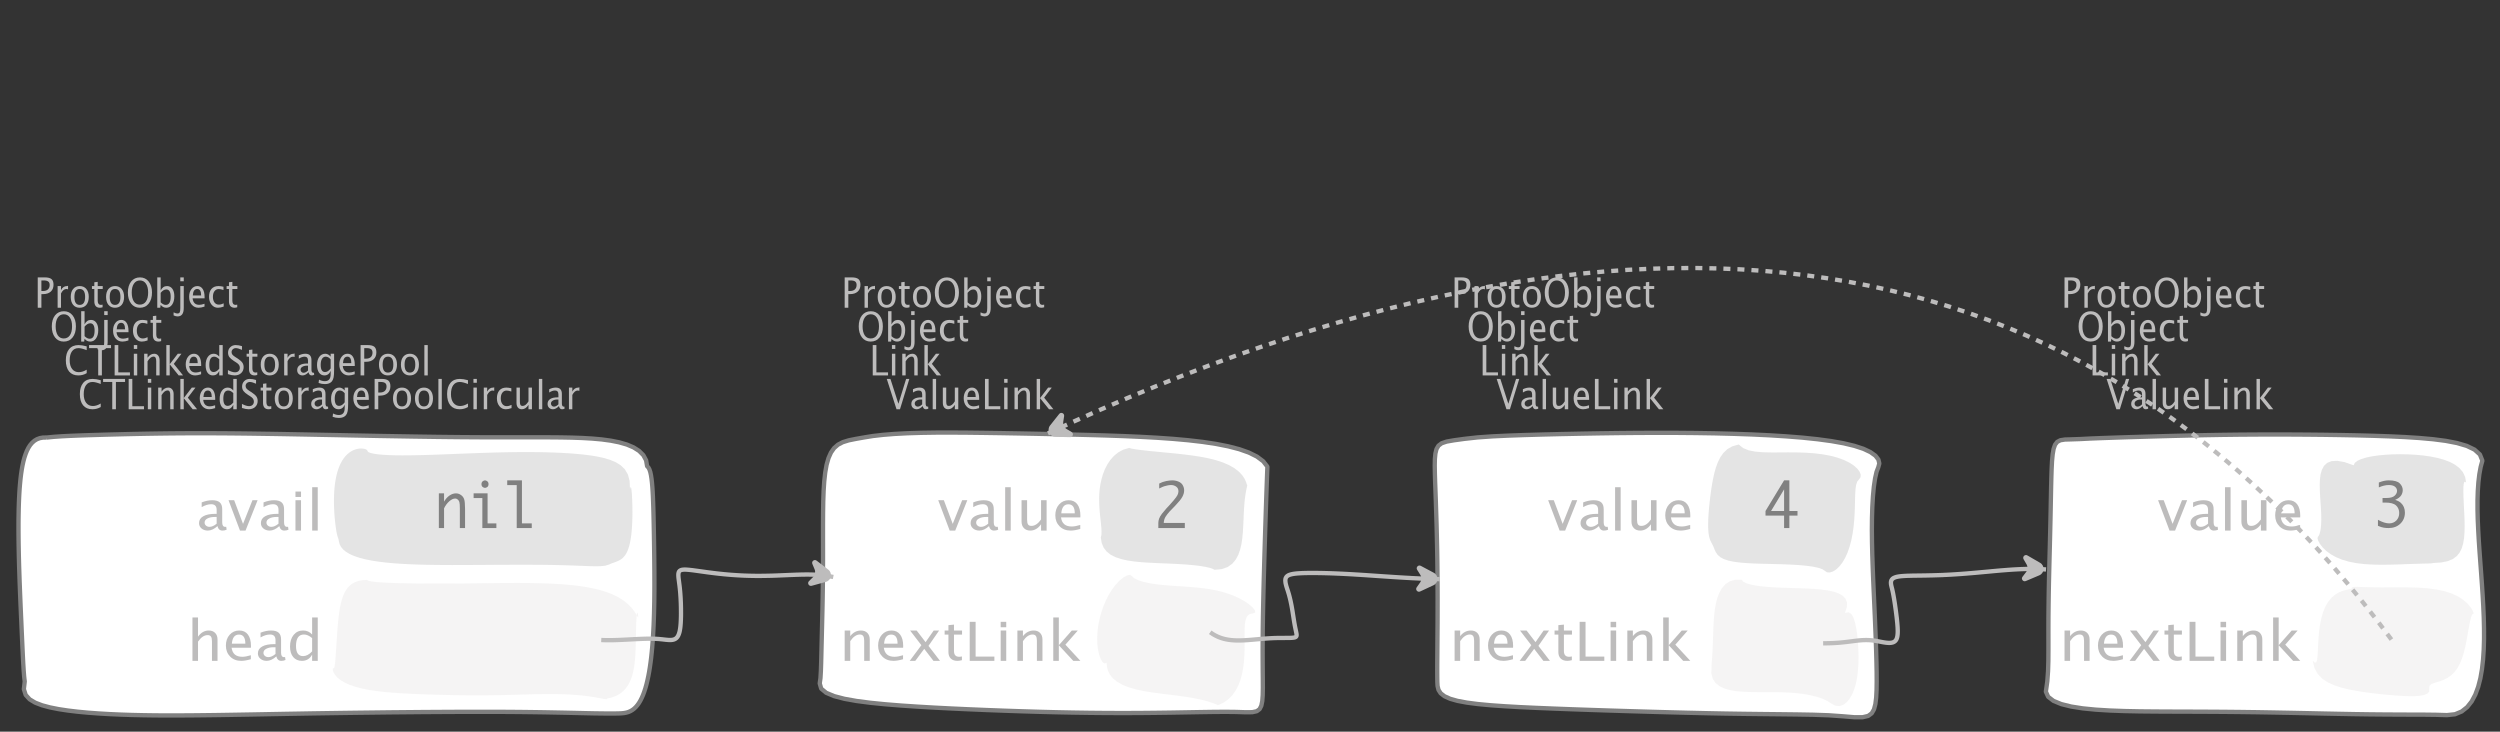 <?xml version="1.0" encoding="UTF-8"?>
<svg xmlns="http://www.w3.org/2000/svg" xmlns:xlink="http://www.w3.org/1999/xlink" width="576.534pt" height="168.729pt" viewBox="0 0 576.534 168.729" version="1.1">
<rect x="0" y="0" width="576.534" height="168.729" fill="#333333" stroke="none"/>
<defs>
<g>
<symbol overflow="visible" id="glyph0-0">
<path style="stroke:none;" d="M 1.031 0 L 1.031 -5.25 L 5.25 -5.25 L 5.25 0 Z M 1.281 -0.25 L 5 -0.25 L 5 -5 L 1.281 -5 Z M 1.281 -0.25 "/>
</symbol>
<symbol overflow="visible" id="glyph0-1">
<path style="stroke:none;" d="M 0.766 0 L 0.766 -7 L 2.391 -7 C 3.109 -7 3.625 -6.867 3.938 -6.609 C 4.25 -6.348 4.406 -5.914 4.406 -5.312 C 4.406 -4.633 4.191 -4.102 3.766 -3.719 C 3.336 -3.332 2.742 -3.141 1.984 -3.141 L 1.609 -3.141 L 1.609 0 Z M 1.609 -3.859 L 1.953 -3.859 C 2.453 -3.859 2.836 -3.977 3.109 -4.219 C 3.379 -4.469 3.516 -4.812 3.516 -5.25 C 3.516 -5.625 3.406 -5.891 3.188 -6.047 C 2.977 -6.211 2.625 -6.297 2.125 -6.297 L 1.609 -6.297 Z M 1.609 -3.859 "/>
</symbol>
<symbol overflow="visible" id="glyph0-2">
<path style="stroke:none;" d="M 0.797 0 L 0.797 -5 L 1.578 -5 L 1.578 -4.062 C 1.891 -4.688 2.348 -5 2.953 -5 C 3.035 -5 3.117 -5.023 3.203 -5.078 L 3.203 -4.25 C 3.066 -4.301 2.945 -4.328 2.844 -4.328 C 2.344 -4.328 1.922 -3.984 1.578 -3.297 L 1.578 0 Z M 0.797 0 "/>
</symbol>
<symbol overflow="visible" id="glyph0-3">
<path style="stroke:none;" d="M 2.5 0 C 1.875 0 1.375 -0.223 1 -0.672 C 0.633 -1.129 0.453 -1.738 0.453 -2.5 C 0.453 -3.27 0.633 -3.879 1 -4.328 C 1.375 -4.773 1.883 -5 2.531 -5 C 3.164 -5 3.672 -4.773 4.047 -4.328 C 4.422 -3.879 4.609 -3.27 4.609 -2.5 C 4.609 -1.719 4.422 -1.102 4.047 -0.656 C 3.672 -0.219 3.156 0 2.5 0 Z M 2.516 -0.656 C 3.348 -0.656 3.766 -1.27 3.766 -2.5 C 3.766 -3.719 3.352 -4.328 2.531 -4.328 C 1.707 -4.328 1.297 -3.711 1.297 -2.484 C 1.297 -1.266 1.703 -0.656 2.516 -0.656 Z M 2.516 -0.656 "/>
</symbol>
<symbol overflow="visible" id="glyph0-4">
<path style="stroke:none;" d="M 2.109 0 C 1.703 0 1.383 -0.125 1.156 -0.375 C 0.938 -0.633 0.828 -0.992 0.828 -1.453 L 0.828 -4.328 L 0.281 -4.328 L 0.281 -5 L 0.828 -5 L 0.828 -5.875 L 1.609 -5.969 L 1.609 -5 L 2.766 -5 L 2.766 -4.328 L 1.609 -4.328 L 1.609 -1.625 C 1.609 -0.977 1.859 -0.656 2.359 -0.656 C 2.461 -0.656 2.586 -0.676 2.734 -0.719 L 2.734 -0.109 C 2.492 -0.035 2.285 0 2.109 0 Z M 2.109 0 "/>
</symbol>
<symbol overflow="visible" id="glyph0-5">
<path style="stroke:none;" d="M 3.172 0 C 2.336 0 1.672 -0.316 1.172 -0.953 C 0.672 -1.598 0.422 -2.445 0.422 -3.5 C 0.422 -4.562 0.672 -5.41 1.172 -6.047 C 1.68 -6.68 2.359 -7 3.203 -7 C 4.047 -7 4.719 -6.68 5.219 -6.047 C 5.727 -5.41 5.984 -4.566 5.984 -3.516 C 5.984 -2.441 5.727 -1.586 5.219 -0.953 C 4.719 -0.316 4.035 0 3.172 0 Z M 3.172 -0.719 C 3.785 -0.719 4.258 -0.961 4.594 -1.453 C 4.926 -1.941 5.094 -2.629 5.094 -3.516 C 5.094 -4.391 4.922 -5.07 4.578 -5.562 C 4.242 -6.051 3.785 -6.297 3.203 -6.297 C 2.609 -6.297 2.145 -6.047 1.812 -5.547 C 1.477 -5.055 1.312 -4.379 1.312 -3.516 C 1.312 -2.641 1.473 -1.953 1.797 -1.453 C 2.129 -0.961 2.586 -0.719 3.172 -0.719 Z M 3.172 -0.719 "/>
</symbol>
<symbol overflow="visible" id="glyph0-6">
<path style="stroke:none;" d="M 0.797 0 L 0.797 -7 L 1.578 -7 L 1.578 -3.969 C 1.91 -4.656 2.398 -5 3.047 -5 C 3.566 -5 3.977 -4.785 4.281 -4.359 C 4.582 -3.941 4.734 -3.367 4.734 -2.641 C 4.734 -1.848 4.562 -1.207 4.219 -0.719 C 3.883 -0.238 3.438 0 2.875 0 C 2.352 0 1.922 -0.219 1.578 -0.656 L 1.484 0 Z M 1.578 -1.25 C 1.984 -0.852 2.375 -0.656 2.75 -0.656 C 3.508 -0.656 3.891 -1.285 3.891 -2.547 C 3.891 -3.66 3.551 -4.219 2.875 -4.219 C 2.438 -4.219 2.004 -3.957 1.578 -3.438 Z M 1.578 -1.25 "/>
</symbol>
<symbol overflow="visible" id="glyph0-7">
<path style="stroke:none;" d="M -0.625 1.766 L -0.625 1.062 C -0.25 1.238 0.031 1.328 0.219 1.328 C 0.5 1.328 0.688 1.242 0.781 1.078 C 0.875 0.91 0.922 0.57 0.922 0.062 L 0.922 -5 L 1.719 -5 L 1.719 0.047 C 1.719 1.348 1.242 2 0.297 2 C 0.016 2 -0.289 1.922 -0.625 1.766 Z M 0.922 -6.109 L 0.922 -7 L 1.719 -7 L 1.719 -6.109 Z M 0.922 -6.109 "/>
</symbol>
<symbol overflow="visible" id="glyph0-8">
<path style="stroke:none;" d="M 4 -0.266 C 3.469 -0.086 3.008 0 2.625 0 C 1.988 0 1.469 -0.234 1.062 -0.703 C 0.656 -1.172 0.453 -1.773 0.453 -2.516 C 0.453 -3.242 0.629 -3.836 0.984 -4.297 C 1.336 -4.766 1.797 -5 2.359 -5 C 2.879 -5 3.285 -4.773 3.578 -4.328 C 3.867 -3.891 4.016 -3.27 4.016 -2.469 L 4.016 -2.172 L 1.25 -2.172 C 1.363 -1.172 1.875 -0.672 2.781 -0.672 C 3.102 -0.672 3.508 -0.754 4 -0.922 Z M 1.297 -2.828 L 3.219 -2.828 C 3.219 -3.828 2.914 -4.328 2.312 -4.328 C 1.695 -4.328 1.359 -3.828 1.297 -2.828 Z M 1.297 -2.828 "/>
</symbol>
<symbol overflow="visible" id="glyph0-9">
<path style="stroke:none;" d="M 2.5 0 C 1.906 0 1.414 -0.238 1.031 -0.719 C 0.645 -1.195 0.453 -1.797 0.453 -2.516 C 0.453 -3.297 0.641 -3.906 1.016 -4.344 C 1.398 -4.781 1.941 -5 2.641 -5 C 2.973 -5 3.352 -4.945 3.781 -4.844 L 3.781 -4.094 C 3.332 -4.238 2.969 -4.312 2.688 -4.312 C 2.281 -4.312 1.953 -4.145 1.703 -3.812 C 1.461 -3.488 1.344 -3.051 1.344 -2.5 C 1.344 -1.969 1.469 -1.535 1.719 -1.203 C 1.969 -0.879 2.297 -0.719 2.703 -0.719 C 3.066 -0.719 3.441 -0.816 3.828 -1.016 L 3.828 -0.266 C 3.316 -0.086 2.875 0 2.5 0 Z M 2.5 0 "/>
</symbol>
<symbol overflow="visible" id="glyph0-10">
<path style="stroke:none;" d="M 0.766 0 L 0.766 -7 L 1.609 -7 L 1.609 -0.703 L 4.297 -0.703 L 4.297 0 Z M 0.766 0 "/>
</symbol>
<symbol overflow="visible" id="glyph0-11">
<path style="stroke:none;" d="M 0.797 0 L 0.797 -5 L 1.578 -5 L 1.578 0 Z M 0.797 -6.109 L 0.797 -7 L 1.578 -7 L 1.578 -6.109 Z M 0.797 -6.109 "/>
</symbol>
<symbol overflow="visible" id="glyph0-12">
<path style="stroke:none;" d="M 0.797 0 L 0.797 -5 L 1.578 -5 L 1.578 -4.078 C 2.004 -4.691 2.52 -5 3.125 -5 C 3.5 -5 3.797 -4.863 4.016 -4.594 C 4.242 -4.32 4.359 -3.961 4.359 -3.516 L 4.359 0 L 3.578 0 L 3.578 -3.297 C 3.578 -3.672 3.523 -3.938 3.422 -4.094 C 3.328 -4.258 3.172 -4.344 2.953 -4.344 C 2.473 -4.344 2.016 -3.977 1.578 -3.25 L 1.578 0 Z M 0.797 0 "/>
</symbol>
<symbol overflow="visible" id="glyph0-13">
<path style="stroke:none;" d="M 0.797 0 L 0.797 -7 L 1.578 -7 L 1.578 -2.578 L 3.438 -5 L 4.281 -5 L 2.516 -2.672 L 4.656 0 L 3.641 0 L 1.578 -2.562 L 1.578 0 Z M 0.797 0 "/>
</symbol>
<symbol overflow="visible" id="glyph0-14">
<path style="stroke:none;" d="M 2.391 0 L 0.141 -7 L 0.984 -7 L 2.828 -1.266 L 4.609 -7 L 5.344 -7 L 3.188 0 Z M 2.391 0 "/>
</symbol>
<symbol overflow="visible" id="glyph0-15">
<path style="stroke:none;" d="M 3.047 -0.734 C 2.566 -0.242 2.109 0 1.672 0 C 1.305 0 1.004 -0.113 0.766 -0.344 C 0.535 -0.57 0.422 -0.867 0.422 -1.234 C 0.422 -1.723 0.617 -2.098 1.016 -2.359 C 1.41 -2.617 1.984 -2.75 2.734 -2.75 L 2.922 -2.75 L 2.922 -3.406 C 2.922 -4.02 2.66 -4.328 2.141 -4.328 C 1.723 -4.328 1.273 -4.172 0.797 -3.859 L 0.797 -4.625 C 1.328 -4.875 1.828 -5 2.297 -5 C 2.785 -5 3.145 -4.875 3.375 -4.625 C 3.602 -4.383 3.719 -4.016 3.719 -3.516 L 3.719 -1.359 C 3.719 -0.859 3.859 -0.609 4.141 -0.609 C 4.172 -0.609 4.223 -0.613 4.297 -0.625 L 4.344 -0.141 C 4.164 -0.047 3.969 0 3.75 0 C 3.383 0 3.148 -0.242 3.047 -0.734 Z M 2.922 -1.141 L 2.922 -2.25 L 2.656 -2.25 C 2.227 -2.25 1.879 -2.16 1.609 -1.984 C 1.336 -1.816 1.203 -1.598 1.203 -1.328 C 1.203 -1.117 1.27 -0.945 1.406 -0.812 C 1.539 -0.676 1.703 -0.609 1.891 -0.609 C 2.223 -0.609 2.566 -0.785 2.922 -1.141 Z M 2.922 -1.141 "/>
</symbol>
<symbol overflow="visible" id="glyph0-16">
<path style="stroke:none;" d="M 0.797 0 L 0.797 -7 L 1.578 -7 L 1.578 0 Z M 0.797 0 "/>
</symbol>
<symbol overflow="visible" id="glyph0-17">
<path style="stroke:none;" d="M 3.516 0 L 3.516 -1.031 C 3.098 -0.344 2.586 0 1.984 0 C 1.609 0 1.305 -0.129 1.078 -0.391 C 0.859 -0.66 0.75 -1.023 0.75 -1.484 L 0.75 -5 L 1.531 -5 L 1.531 -1.781 C 1.531 -1.406 1.578 -1.141 1.672 -0.984 C 1.773 -0.836 1.938 -0.766 2.156 -0.766 C 2.633 -0.766 3.086 -1.117 3.516 -1.828 L 3.516 -5 L 4.312 -5 L 4.312 0 Z M 3.516 0 "/>
</symbol>
<symbol overflow="visible" id="glyph0-18">
<path style="stroke:none;" d="M 3.312 0 C 2.395 0 1.68 -0.301 1.172 -0.906 C 0.672 -1.52 0.422 -2.383 0.422 -3.5 C 0.422 -4.602 0.676 -5.461 1.188 -6.078 C 1.695 -6.691 2.422 -7 3.359 -7 C 3.891 -7 4.516 -6.898 5.234 -6.703 L 5.234 -5.828 C 4.422 -6.141 3.789 -6.297 3.344 -6.297 C 2.695 -6.297 2.195 -6.051 1.844 -5.562 C 1.488 -5.07 1.312 -4.379 1.312 -3.484 C 1.312 -2.641 1.5 -1.973 1.875 -1.484 C 2.258 -0.992 2.773 -0.75 3.422 -0.75 C 3.992 -0.75 4.598 -0.941 5.234 -1.328 L 5.234 -0.516 C 4.648 -0.172 4.008 0 3.312 0 Z M 3.312 0 "/>
</symbol>
<symbol overflow="visible" id="glyph0-19">
<path style="stroke:none;" d="M 2.188 0 L 2.188 -6.297 L 0.078 -6.297 L 0.078 -7 L 5.141 -7 L 5.141 -6.297 L 3.031 -6.297 L 3.031 0 Z M 2.188 0 "/>
</symbol>
<symbol overflow="visible" id="glyph0-20">
<path style="stroke:none;" d="M 3.594 0 L 3.594 -1.031 C 3.27 -0.344 2.785 0 2.141 0 C 1.609 0 1.191 -0.207 0.891 -0.625 C 0.598 -1.039 0.453 -1.617 0.453 -2.359 C 0.453 -3.148 0.617 -3.785 0.953 -4.266 C 1.297 -4.754 1.75 -5 2.312 -5 C 2.82 -5 3.25 -4.773 3.594 -4.328 L 3.594 -7 L 4.391 -7 L 4.391 0 Z M 3.594 -3.734 C 3.188 -4.129 2.797 -4.328 2.422 -4.328 C 1.672 -4.328 1.297 -3.695 1.297 -2.438 C 1.297 -1.332 1.629 -0.781 2.297 -0.781 C 2.742 -0.781 3.176 -1.039 3.594 -1.562 Z M 3.594 -3.734 "/>
</symbol>
<symbol overflow="visible" id="glyph0-21">
<path style="stroke:none;" d="M 1.938 0 C 1.531 0 1.02 -0.098 0.406 -0.297 L 0.406 -1.234 C 1.07 -0.891 1.617 -0.719 2.047 -0.719 C 2.379 -0.719 2.645 -0.812 2.844 -1 C 3.051 -1.195 3.156 -1.453 3.156 -1.766 C 3.156 -2.035 3.086 -2.258 2.953 -2.438 C 2.828 -2.625 2.586 -2.828 2.234 -3.047 L 1.812 -3.312 C 1.312 -3.633 0.957 -3.938 0.75 -4.219 C 0.539 -4.508 0.438 -4.848 0.438 -5.234 C 0.438 -5.742 0.602 -6.164 0.938 -6.5 C 1.27 -6.832 1.691 -7 2.203 -7 C 2.66 -7 3.145 -6.914 3.656 -6.75 L 3.656 -5.891 C 3.031 -6.16 2.562 -6.297 2.25 -6.297 C 1.957 -6.297 1.719 -6.207 1.531 -6.031 C 1.344 -5.852 1.25 -5.633 1.25 -5.375 C 1.25 -5.156 1.316 -4.957 1.453 -4.781 C 1.586 -4.613 1.844 -4.41 2.219 -4.172 L 2.641 -3.906 C 3.148 -3.57 3.508 -3.258 3.719 -2.969 C 3.926 -2.676 4.031 -2.328 4.031 -1.922 C 4.031 -1.348 3.836 -0.883 3.453 -0.531 C 3.066 -0.176 2.562 0 1.938 0 Z M 1.938 0 "/>
</symbol>
<symbol overflow="visible" id="glyph0-22">
<path style="stroke:none;" d="M 0.812 1.734 L 0.906 0.969 C 1.363 1.207 1.812 1.328 2.25 1.328 C 3.145 1.328 3.594 0.789 3.594 -0.281 L 3.594 -1.047 C 3.301 -0.348 2.82 0 2.156 0 C 1.633 0 1.219 -0.219 0.906 -0.656 C 0.602 -1.094 0.453 -1.676 0.453 -2.406 C 0.453 -3.176 0.625 -3.801 0.969 -4.281 C 1.32 -4.758 1.781 -5 2.344 -5 C 2.82 -5 3.238 -4.773 3.594 -4.328 L 3.594 -5 L 4.391 -5 L 4.391 -1.328 C 4.391 -0.535 4.352 0.047 4.281 0.422 C 4.207 0.805 4.078 1.117 3.891 1.359 C 3.535 1.785 2.992 2 2.266 2 C 1.754 2 1.27 1.91 0.812 1.734 Z M 3.594 -1.609 L 3.594 -3.703 C 3.25 -4.117 2.867 -4.328 2.453 -4.328 C 2.086 -4.328 1.801 -4.156 1.594 -3.812 C 1.395 -3.477 1.297 -3.02 1.297 -2.438 C 1.297 -1.332 1.629 -0.781 2.297 -0.781 C 2.754 -0.781 3.188 -1.055 3.594 -1.609 Z M 3.594 -1.609 "/>
</symbol>
<symbol overflow="visible" id="glyph1-0">
<path style="stroke:none;" d="M 1.594 0 L 1.594 -8.422 L 8.422 -8.422 L 8.422 0 Z M 2 -0.422 L 8 -0.422 L 8 -8 L 2 -8 Z M 2 -0.422 "/>
</symbol>
<symbol overflow="visible" id="glyph1-1">
<path style="stroke:none;" d="M 2.75 0 L 0.109 -7 L 1.406 -7 L 3.453 -1.547 L 5.625 -7 L 6.812 -7 L 4.031 0 Z M 2.75 0 "/>
</symbol>
<symbol overflow="visible" id="glyph1-2">
<path style="stroke:none;" d="M 4.922 -1.031 C 4.16 -0.344 3.422 0 2.703 0 C 2.117 0 1.633 -0.16 1.25 -0.484 C 0.863 -0.805 0.672 -1.219 0.672 -1.719 C 0.672 -2.406 0.992 -2.93 1.641 -3.297 C 2.285 -3.672 3.219 -3.859 4.438 -3.859 L 4.734 -3.859 L 4.734 -4.766 C 4.734 -5.641 4.312 -6.078 3.469 -6.078 C 2.789 -6.078 2.062 -5.852 1.281 -5.406 L 1.281 -6.5 C 2.145 -6.832 2.953 -7 3.703 -7 C 4.492 -7 5.078 -6.832 5.453 -6.5 C 5.828 -6.164 6.016 -5.641 6.016 -4.922 L 6.016 -1.891 C 6.016 -1.203 6.242 -0.859 6.703 -0.859 C 6.754 -0.859 6.832 -0.863 6.938 -0.875 L 7.031 -0.203 C 6.738 -0.066 6.422 0 6.078 0 C 5.473 0 5.086 -0.344 4.922 -1.031 Z M 4.734 -1.594 L 4.734 -3.141 L 4.312 -3.141 C 3.602 -3.141 3.031 -3.02 2.594 -2.781 C 2.164 -2.551 1.953 -2.238 1.953 -1.844 C 1.953 -1.57 2.062 -1.336 2.281 -1.141 C 2.5 -0.953 2.766 -0.859 3.078 -0.859 C 3.609 -0.859 4.16 -1.102 4.734 -1.594 Z M 4.734 -1.594 "/>
</symbol>
<symbol overflow="visible" id="glyph1-3">
<path style="stroke:none;" d="M 1.281 0 L 1.281 -10 L 2.562 -10 L 2.562 0 Z M 1.281 0 "/>
</symbol>
<symbol overflow="visible" id="glyph1-4">
<path style="stroke:none;" d="M 5.703 0 L 5.703 -1.453 C 5.016 -0.484 4.188 0 3.219 0 C 2.602 0 2.113 -0.188 1.75 -0.562 C 1.383 -0.938 1.203 -1.445 1.203 -2.094 L 1.203 -7 L 2.484 -7 L 2.484 -2.484 C 2.484 -1.973 2.562 -1.609 2.719 -1.391 C 2.875 -1.18 3.129 -1.078 3.484 -1.078 C 4.266 -1.078 5.004 -1.57 5.703 -2.562 L 5.703 -7 L 6.984 -7 L 6.984 0 Z M 5.703 0 "/>
</symbol>
<symbol overflow="visible" id="glyph1-5">
<path style="stroke:none;" d="M 6.469 -0.375 C 5.602 -0.125 4.863 0 4.25 0 C 3.207 0 2.359 -0.328 1.703 -0.984 C 1.047 -1.641 0.719 -2.484 0.719 -3.516 C 0.719 -4.535 1.004 -5.367 1.578 -6.016 C 2.16 -6.672 2.906 -7 3.812 -7 C 4.664 -7 5.328 -6.688 5.797 -6.062 C 6.266 -5.445 6.5 -4.566 6.5 -3.422 L 6.484 -3.031 L 2.031 -3.031 C 2.219 -1.633 3.039 -0.938 4.5 -0.938 C 5.031 -0.938 5.688 -1.055 6.469 -1.297 Z M 2.094 -3.969 L 5.203 -3.969 C 5.203 -5.363 4.711 -6.062 3.734 -6.062 C 2.754 -6.062 2.207 -5.363 2.094 -3.969 Z M 2.094 -3.969 "/>
</symbol>
<symbol overflow="visible" id="glyph1-6">
<path style="stroke:none;" d="M 1.281 0 L 1.281 -7 L 2.562 -7 L 2.562 -5.703 C 3.238 -6.566 4.066 -7 5.047 -7 C 5.66 -7 6.148 -6.812 6.516 -6.438 C 6.879 -6.062 7.062 -5.555 7.062 -4.922 L 7.062 0 L 5.781 0 L 5.781 -4.625 C 5.781 -5.145 5.703 -5.516 5.547 -5.734 C 5.391 -5.961 5.133 -6.078 4.781 -6.078 C 4 -6.078 3.258 -5.566 2.562 -4.547 L 2.562 0 Z M 1.281 0 "/>
</symbol>
<symbol overflow="visible" id="glyph1-7">
<path style="stroke:none;" d="M 0.578 0 L 3.266 -3.609 L 0.656 -7 L 2.172 -7 L 4.234 -4.312 L 6.109 -7 L 7.359 -7 L 4.906 -3.453 L 7.562 0 L 6.047 0 L 3.922 -2.766 L 1.859 0 Z M 0.578 0 "/>
</symbol>
<symbol overflow="visible" id="glyph1-8">
<path style="stroke:none;" d="M 3.406 0 C 2.75 0 2.238 -0.176 1.875 -0.531 C 1.508 -0.895 1.328 -1.398 1.328 -2.047 L 1.328 -6.062 L 0.453 -6.062 L 0.453 -7 L 1.328 -7 L 1.328 -8.234 L 2.609 -8.359 L 2.609 -7 L 4.469 -7 L 4.469 -6.062 L 2.609 -6.062 L 2.609 -2.281 C 2.609 -1.383 3.008 -0.938 3.812 -0.938 C 3.977 -0.938 4.188 -0.961 4.438 -1.016 L 4.438 -0.156 C 4.039 -0.051 3.695 0 3.406 0 Z M 3.406 0 "/>
</symbol>
<symbol overflow="visible" id="glyph1-9">
<path style="stroke:none;" d="M 1.25 0 L 1.25 -9 L 2.609 -9 L 2.609 -0.984 L 6.938 -0.984 L 6.938 0 Z M 1.25 0 "/>
</symbol>
<symbol overflow="visible" id="glyph1-10">
<path style="stroke:none;" d="M 1.281 0 L 1.281 -7 L 2.562 -7 L 2.562 0 Z M 1.281 -7.75 L 1.281 -9 L 2.562 -9 L 2.562 -7.75 Z M 1.281 -7.75 "/>
</symbol>
<symbol overflow="visible" id="glyph1-11">
<path style="stroke:none;" d="M 1.281 0 L 1.281 -10 L 2.562 -10 L 2.562 -3.609 L 5.562 -7 L 6.938 -7 L 4.078 -3.734 L 7.531 0 L 5.891 0 L 2.562 -3.594 L 2.562 0 Z M 1.281 0 "/>
</symbol>
<symbol overflow="visible" id="glyph1-12">
<path style="stroke:none;" d="M 1.281 0 L 1.281 -10 L 2.562 -10 L 2.562 -5.578 C 3.238 -6.523 4.066 -7 5.047 -7 C 5.66 -7 6.148 -6.812 6.516 -6.438 C 6.879 -6.062 7.062 -5.555 7.062 -4.922 L 7.062 0 L 5.781 0 L 5.781 -4.516 C 5.781 -5.023 5.703 -5.391 5.547 -5.609 C 5.391 -5.828 5.133 -5.938 4.781 -5.938 C 4 -5.938 3.258 -5.438 2.562 -4.438 L 2.562 0 Z M 1.281 0 "/>
</symbol>
<symbol overflow="visible" id="glyph1-13">
<path style="stroke:none;" d="M 5.812 0 L 5.812 -1.438 C 5.289 -0.477 4.508 0 3.469 0 C 2.613 0 1.941 -0.289 1.453 -0.875 C 0.961 -1.457 0.719 -2.266 0.719 -3.297 C 0.719 -4.41 0.992 -5.305 1.547 -5.984 C 2.098 -6.66 2.828 -7 3.734 -7 C 4.566 -7 5.258 -6.691 5.812 -6.078 L 5.812 -10 L 7.109 -10 L 7.109 0 Z M 5.812 -5.25 C 5.156 -5.801 4.531 -6.078 3.938 -6.078 C 2.707 -6.078 2.094 -5.191 2.094 -3.422 C 2.094 -1.867 2.641 -1.094 3.734 -1.094 C 4.441 -1.094 5.133 -1.457 5.812 -2.188 Z M 5.812 -5.25 "/>
</symbol>
<symbol overflow="visible" id="glyph2-0">
<path style="stroke:none;" d="M 5.891 0 L 0.953 0 L 0.953 -10.047 L 5.891 -10.047 Z M 4.922 -9.078 L 1.938 -9.078 L 1.938 -0.969 L 4.922 -0.969 Z M 4.922 -9.078 "/>
</symbol>
<symbol overflow="visible" id="glyph2-1">
<path style="stroke:none;" d="M 4.594 0 L 4.594 -2.875 L 0.312 -2.875 L 0.312 -3.938 L 4.594 -11 L 5.812 -11 L 5.812 -3.938 L 7.688 -3.938 L 7.688 -2.875 L 5.812 -2.875 L 5.812 0 Z M 4.594 -3.938 L 4.594 -8.922 L 1.594 -3.938 Z M 4.594 -3.938 "/>
</symbol>
<symbol overflow="visible" id="glyph2-2">
<path style="stroke:none;" d="M 1.016 0 L 1.016 -8 L 2.219 -8 L 2.219 -6.094 C 2.562 -6.695 2.977 -7.164 3.469 -7.5 C 3.957 -7.832 4.453 -8 4.953 -8 C 5.379 -8 5.766 -7.875 6.109 -7.625 C 6.461 -7.383 6.707 -7.066 6.844 -6.672 C 6.988 -6.273 7.062 -5.5 7.062 -4.344 L 7.062 0 L 5.859 0 L 5.859 -4.516 C 5.859 -5.254 5.82 -5.742 5.75 -5.984 C 5.688 -6.223 5.562 -6.422 5.375 -6.578 C 5.195 -6.734 5.004 -6.812 4.797 -6.812 C 4.367 -6.812 3.91 -6.598 3.422 -6.172 C 2.93 -5.742 2.531 -5.203 2.219 -4.547 L 2.219 0 Z M 1.016 0 "/>
</symbol>
<symbol overflow="visible" id="glyph2-3">
<path style="stroke:none;" d="M 3.047 0 L 3.047 -6.922 L 1.031 -6.922 L 1.031 -8 L 4.25 -8 L 4.25 -1.078 L 6.281 -1.078 L 6.281 0 Z M 2.844 -10.125 C 2.844 -10.414 2.938 -10.633 3.125 -10.781 C 3.312 -10.926 3.488 -11 3.656 -11 C 3.82 -11 4 -10.926 4.188 -10.781 C 4.375 -10.633 4.469 -10.414 4.469 -10.125 C 4.469 -9.832 4.375 -9.613 4.188 -9.469 C 4 -9.332 3.82 -9.266 3.656 -9.266 C 3.488 -9.266 3.312 -9.332 3.125 -9.469 C 2.938 -9.613 2.844 -9.832 2.844 -10.125 Z M 2.844 -10.125 "/>
</symbol>
<symbol overflow="visible" id="glyph2-4">
<path style="stroke:none;" d="M 2.969 0 L 2.969 -9.906 L 0.781 -9.906 L 0.781 -11 L 4.172 -11 L 4.172 -1.078 L 6.438 -1.078 L 6.438 0 Z M 2.969 0 "/>
</symbol>
<symbol overflow="visible" id="glyph2-5">
<path style="stroke:none;" d="M 7.078 0 L 0.969 0 L 0.969 -1.172 C 0.969 -1.484 1.023 -1.812 1.141 -2.156 C 1.266 -2.5 1.488 -2.883 1.812 -3.312 C 2.145 -3.738 2.492 -4.156 2.859 -4.562 L 3.547 -5.297 C 3.691 -5.453 4 -5.801 4.469 -6.344 C 4.938 -6.895 5.242 -7.316 5.391 -7.609 C 5.535 -7.91 5.609 -8.203 5.609 -8.484 C 5.609 -8.941 5.438 -9.297 5.094 -9.547 C 4.75 -9.797 4.359 -9.922 3.922 -9.922 C 3.672 -9.922 3.395 -9.891 3.094 -9.828 C 2.789 -9.766 2.523 -9.695 2.297 -9.625 C 2.066 -9.551 1.691 -9.383 1.172 -9.125 L 1.172 -10.266 C 1.711 -10.547 2.258 -10.738 2.812 -10.844 C 3.363 -10.945 3.816 -11 4.172 -11 C 4.691 -11 5.172 -10.906 5.609 -10.719 C 6.055 -10.539 6.383 -10.266 6.594 -9.891 C 6.812 -9.516 6.922 -9.109 6.922 -8.672 C 6.922 -8.191 6.781 -7.695 6.5 -7.188 C 6.227 -6.688 5.711 -6.039 4.953 -5.25 L 4.203 -4.469 L 3.578 -3.828 C 3.191 -3.398 2.875 -2.988 2.625 -2.594 C 2.383 -2.195 2.25 -1.727 2.219 -1.188 L 7.078 -1.188 Z M 7.078 0 "/>
</symbol>
<symbol overflow="visible" id="glyph2-6">
<path style="stroke:none;" d="M 0.938 -0.516 L 0.938 -1.906 C 1.938 -1.352 2.801 -1.078 3.531 -1.078 C 4.195 -1.078 4.75 -1.301 5.188 -1.75 C 5.625 -2.207 5.844 -2.781 5.844 -3.469 C 5.844 -4.176 5.602 -4.754 5.125 -5.203 C 4.645 -5.648 3.828 -5.875 2.672 -5.875 L 2 -5.875 L 2 -6.938 L 2.938 -6.938 C 3.781 -6.938 4.391 -7.102 4.766 -7.438 C 5.148 -7.781 5.344 -8.16 5.344 -8.578 C 5.344 -8.953 5.188 -9.27 4.875 -9.531 C 4.562 -9.789 4.086 -9.922 3.453 -9.922 C 2.734 -9.922 1.961 -9.738 1.141 -9.375 L 1.141 -10.5 C 1.961 -10.832 2.719 -11 3.406 -11 C 4.633 -11 5.484 -10.77 5.953 -10.312 C 6.422 -9.852 6.656 -9.332 6.656 -8.75 C 6.656 -8.312 6.531 -7.898 6.281 -7.516 C 6.031 -7.129 5.57 -6.789 4.906 -6.5 C 5.5 -6.312 5.941 -6.078 6.234 -5.797 C 6.535 -5.523 6.766 -5.203 6.922 -4.828 C 7.078 -4.453 7.156 -4.031 7.156 -3.562 C 7.156 -2.531 6.801 -1.676 6.094 -1 C 5.395 -0.332 4.492 0 3.391 0 C 3.066 0 2.711 -0.023 2.328 -0.078 C 1.953 -0.129 1.488 -0.273 0.938 -0.516 Z M 0.938 -0.516 "/>
</symbol>
</g>
</defs>
<g id="surface130311">
<g style="fill:rgb(74.096%,73.705%,73.705%);fill-opacity:1;">
  <use xlink:href="#glyph0-1" x="334.684" y="70.97"/>
  <use xlink:href="#glyph0-2" x="339.239" y="70.97"/>
  <use xlink:href="#glyph0-3" x="342.611" y="70.97"/>
  <use xlink:href="#glyph0-4" x="347.672" y="70.97"/>
  <use xlink:href="#glyph0-3" x="350.754" y="70.97"/>
  <use xlink:href="#glyph0-5" x="355.816" y="70.97"/>
  <use xlink:href="#glyph0-6" x="362.218" y="70.97"/>
  <use xlink:href="#glyph0-7" x="367.404" y="70.97"/>
  <use xlink:href="#glyph0-8" x="369.911" y="70.97"/>
  <use xlink:href="#glyph0-9" x="374.502" y="70.97"/>
  <use xlink:href="#glyph0-4" x="378.723" y="70.97"/>
</g>
<g style="fill:rgb(74.096%,73.705%,73.705%);fill-opacity:1;">
  <use xlink:href="#glyph0-5" x="338.27" y="78.774"/>
  <use xlink:href="#glyph0-6" x="344.672" y="78.774"/>
  <use xlink:href="#glyph0-7" x="349.858" y="78.774"/>
  <use xlink:href="#glyph0-8" x="352.365" y="78.774"/>
  <use xlink:href="#glyph0-9" x="356.956" y="78.774"/>
  <use xlink:href="#glyph0-4" x="361.177" y="78.774"/>
</g>
<g style="fill:rgb(74.096%,73.705%,73.705%);fill-opacity:1;">
  <use xlink:href="#glyph0-10" x="341.156" y="86.578"/>
  <use xlink:href="#glyph0-11" x="345.55" y="86.578"/>
  <use xlink:href="#glyph0-12" x="347.932" y="86.578"/>
  <use xlink:href="#glyph0-13" x="353.046" y="86.578"/>
</g>
<g style="fill:rgb(74.096%,73.705%,73.705%);fill-opacity:1;">
  <use xlink:href="#glyph0-14" x="345.016" y="94.382"/>
  <use xlink:href="#glyph0-15" x="350.403" y="94.382"/>
  <use xlink:href="#glyph0-16" x="354.954" y="94.382"/>
  <use xlink:href="#glyph0-17" x="357.336" y="94.382"/>
  <use xlink:href="#glyph0-8" x="362.45" y="94.382"/>
  <use xlink:href="#glyph0-10" x="367.041" y="94.382"/>
  <use xlink:href="#glyph0-11" x="371.435" y="94.382"/>
  <use xlink:href="#glyph0-12" x="373.817" y="94.382"/>
  <use xlink:href="#glyph0-13" x="378.931" y="94.382"/>
</g>
<path style="fill-rule:evenodd;fill:rgb(100%,100%,100%);fill-opacity:1;stroke-width:1;stroke-linecap:butt;stroke-linejoin:bevel;stroke:rgb(50.049%,50.049%,50.049%);stroke-opacity:1;stroke-miterlimit:10;" d="M -43.842 -31.26 L -46.252 -30.928 L -47.936 -30.631 L -49.072 -30.248 L -49.811 -29.694 L -50.268 -28.916 L -50.522 -27.893 L -50.643 -26.612 L -50.674 -25.072 L -50.643 -23.295 L -50.584 -21.291 L -50.502 -19.088 L -50.416 -16.709 L -50.334 -14.174 L -50.252 -11.514 L -50.186 -8.752 L -50.123 -5.908 L -50.076 -3.018 L -50.045 -0.1 L -50.022 2.814 L -50.014 5.697 L -50.018 8.521 L -50.025 11.248 L -50.045 13.846 L -50.064 16.283 L -50.08 18.521 L -50.096 20.525 L -50.1 22.26 L -50.092 23.701 L -50.076 24.818 L -50.022 25.752 L -49.807 26.631 L -49.299 27.416 L -48.42 28.099 L -47.131 28.681 L -45.412 29.166 L -43.272 29.564 L -40.729 29.896 L -37.814 30.17 L -34.564 30.4 L -31.022 30.603 L -27.225 30.779 L -23.225 30.943 L -19.053 31.099 L -14.752 31.248 L -10.357 31.392 L -5.9 31.529 L -1.416 31.662 L 3.076 31.787 L 7.553 31.9 L 11.982 32.002 L 16.357 32.088 L 20.646 32.154 L 24.842 32.205 L 28.916 32.248 L 32.853 32.295 L 36.619 32.361 L 40.182 32.486 L 43.502 32.721 L 46.178 32.943 L 48.025 32.931 L 49.275 32.638 L 50.1 32.033 L 50.623 31.119 L 50.943 29.904 L 51.127 28.404 L 51.217 26.65 L 51.244 24.674 L 51.232 22.498 L 51.186 20.158 L 51.119 17.681 L 51.033 15.096 L 50.928 12.416 L 50.814 9.666 L 50.689 6.861 L 50.561 4.017 L 50.436 1.15 L 50.322 -1.725 L 50.228 -4.596 L 50.162 -7.44 L 50.135 -10.233 L 50.158 -12.944 L 50.236 -15.541 L 50.377 -17.971 L 50.584 -20.182 L 50.865 -22.104 L 51.213 -23.651 L 51.623 -24.729 L 51.853 -25.584 L 51.643 -26.487 L 50.955 -27.377 L 49.795 -28.209 L 48.17 -28.971 L 46.103 -29.647 L 43.635 -30.237 L 40.791 -30.744 L 37.619 -31.174 L 34.158 -31.537 L 30.447 -31.834 L 26.521 -32.08 L 22.428 -32.276 L 18.193 -32.424 L 13.85 -32.537 L 9.424 -32.608 L 4.951 -32.647 L 0.451 -32.654 L -4.053 -32.635 L -8.541 -32.592 L -12.986 -32.529 L -17.369 -32.451 L -21.666 -32.362 L -25.854 -32.26 L -29.897 -32.143 L -33.768 -32.006 L -37.416 -31.834 L -40.799 -31.596 L -43.842 -31.26 " transform="matrix(1,0,0,1,381.545,132.467)"/>
<g style="fill:rgb(74.096%,73.705%,73.705%);fill-opacity:1;">
  <use xlink:href="#glyph1-1" x="356.917" y="122.358"/>
  <use xlink:href="#glyph1-2" x="363.818" y="122.358"/>
  <use xlink:href="#glyph1-3" x="371.182" y="122.358"/>
  <use xlink:href="#glyph1-4" x="375.036" y="122.358"/>
  <use xlink:href="#glyph1-5" x="383.31" y="122.358"/>
</g>
<path style=" stroke:none;fill-rule:evenodd;fill:rgb(74.096%,73.705%,73.705%);fill-opacity:0.4;" d="M 400.965 102.504 L 399.531 102.91 L 398.379 103.562 L 397.465 104.418 L 396.742 105.434 L 396.168 106.574 L 395.711 107.809 L 395.344 109.109 L 395.047 110.453 L 394.801 111.816 L 394.59 113.184 L 394.41 114.547 L 394.258 115.883 L 394.125 117.188 L 394.023 118.453 L 393.949 119.66 L 393.918 120.809 L 393.93 121.883 L 394.004 122.879 L 394.152 123.777 L 394.387 124.562 L 394.723 125.227 L 395.098 125.957 L 395.383 126.68 L 395.699 127.363 L 396.133 127.977 L 396.742 128.508 L 397.57 128.945 L 398.625 129.293 L 399.91 129.559 L 401.406 129.746 L 403.09 129.879 L 404.926 129.965 L 406.871 130.02 L 408.883 130.07 L 410.906 130.121 L 412.891 130.199 L 414.785 130.309 L 416.531 130.469 L 418.074 130.68 L 419.355 130.953 L 420.312 131.285 L 420.883 131.684 L 421.344 131.98 L 421.965 132.02 L 422.672 131.805 L 423.418 131.348 L 424.152 130.664 L 424.852 129.777 L 425.488 128.707 L 426.051 127.48 L 426.527 126.121 L 426.922 124.656 L 427.227 123.121 L 427.453 121.539 L 427.609 119.945 L 427.707 118.371 L 427.762 116.844 L 427.793 115.395 L 427.832 114.062 L 427.898 112.875 L 428.039 111.867 L 428.293 111.078 L 428.715 110.543 L 429.07 110.062 L 429.105 109.449 L 428.836 108.762 L 428.285 108.039 L 427.48 107.332 L 426.434 106.66 L 425.176 106.055 L 423.719 105.531 L 422.098 105.102 L 420.328 104.773 L 418.445 104.543 L 416.473 104.402 L 414.449 104.336 L 412.402 104.32 L 410.379 104.336 L 408.41 104.34 L 406.539 104.297 L 404.812 104.152 L 403.277 103.852 L 401.977 103.324 L 400.965 102.504 "/>
<g style="fill:rgb(50.049%,50.049%,50.049%);fill-opacity:1;">
  <use xlink:href="#glyph2-1" x="406.84" y="121.777"/>
</g>
<g style="fill:rgb(74.096%,73.705%,73.705%);fill-opacity:1;">
  <use xlink:href="#glyph1-6" x="334.17" y="152.402"/>
  <use xlink:href="#glyph1-5" x="342.445" y="152.402"/>
  <use xlink:href="#glyph1-7" x="349.873" y="152.402"/>
  <use xlink:href="#glyph1-8" x="358.05" y="152.402"/>
  <use xlink:href="#glyph1-9" x="363.037" y="152.402"/>
  <use xlink:href="#glyph1-10" x="370.146" y="152.402"/>
  <use xlink:href="#glyph1-6" x="374.001" y="152.402"/>
  <use xlink:href="#glyph1-11" x="382.275" y="152.402"/>
</g>
<path style=" stroke:none;fill-rule:evenodd;fill:rgb(90.127%,89.638%,89.638%);fill-opacity:0.4;" d="M 401.676 133.699 L 400.121 133.691 L 398.855 134.078 L 397.848 134.773 L 397.055 135.703 L 396.449 136.809 L 396 138.031 L 395.676 139.34 L 395.449 140.695 L 395.297 142.074 L 395.195 143.457 L 395.129 144.824 L 395.082 146.156 L 395.043 147.449 L 394.996 148.68 L 394.945 149.836 L 394.887 150.898 L 394.824 151.836 L 394.762 152.621 L 394.711 153.215 L 394.691 153.566 L 394.723 153.617 L 394.648 155.246 L 394.98 156.535 L 395.645 157.531 L 396.59 158.277 L 397.758 158.816 L 399.113 159.18 L 400.605 159.41 L 402.211 159.539 L 403.891 159.598 L 405.629 159.613 L 407.398 159.609 L 409.18 159.617 L 410.949 159.648 L 412.691 159.723 L 414.391 159.855 L 416.02 160.059 L 417.562 160.336 L 418.996 160.691 L 420.285 161.133 L 421.41 161.648 L 422.324 162.238 L 423.277 162.746 L 424.195 162.828 L 425.055 162.555 L 425.84 161.984 L 426.531 161.168 L 427.125 160.148 L 427.609 158.961 L 427.996 157.637 L 428.277 156.203 L 428.469 154.68 L 428.574 153.086 L 428.602 151.449 L 428.562 149.789 L 428.465 148.137 L 428.309 146.523 L 428.094 145 L 427.812 143.621 L 427.445 142.461 L 426.965 141.613 L 426.324 141.195 L 425.469 141.344 L 425.914 140.035 L 425.945 138.953 L 425.605 138.074 L 424.945 137.379 L 424 136.844 L 422.82 136.438 L 421.438 136.145 L 419.891 135.941 L 418.223 135.805 L 416.465 135.711 L 414.652 135.648 L 412.82 135.594 L 411.008 135.535 L 409.25 135.457 L 407.582 135.344 L 406.043 135.195 L 404.668 134.996 L 403.5 134.746 L 402.586 134.445 L 401.961 134.094 L 401.676 133.699 "/>
<g style="fill:rgb(74.096%,73.705%,73.705%);fill-opacity:1;">
  <use xlink:href="#glyph0-1" x="7.937" y="70.97"/>
  <use xlink:href="#glyph0-2" x="12.492" y="70.97"/>
  <use xlink:href="#glyph0-3" x="15.863" y="70.97"/>
  <use xlink:href="#glyph0-4" x="20.925" y="70.97"/>
  <use xlink:href="#glyph0-3" x="24.007" y="70.97"/>
  <use xlink:href="#glyph0-5" x="29.069" y="70.97"/>
  <use xlink:href="#glyph0-6" x="35.471" y="70.97"/>
  <use xlink:href="#glyph0-7" x="40.657" y="70.97"/>
  <use xlink:href="#glyph0-8" x="43.164" y="70.97"/>
  <use xlink:href="#glyph0-9" x="47.755" y="70.97"/>
  <use xlink:href="#glyph0-4" x="51.976" y="70.97"/>
</g>
<g style="fill:rgb(74.096%,73.705%,73.705%);fill-opacity:1;">
  <use xlink:href="#glyph0-5" x="11.523" y="78.774"/>
  <use xlink:href="#glyph0-6" x="17.925" y="78.774"/>
  <use xlink:href="#glyph0-7" x="23.111" y="78.774"/>
  <use xlink:href="#glyph0-8" x="25.618" y="78.774"/>
  <use xlink:href="#glyph0-9" x="30.209" y="78.774"/>
  <use xlink:href="#glyph0-4" x="34.43" y="78.774"/>
</g>
<g style="fill:rgb(74.096%,73.705%,73.705%);fill-opacity:1;">
  <use xlink:href="#glyph0-18" x="14.759" y="86.578"/>
  <use xlink:href="#glyph0-19" x="20.461" y="86.578"/>
  <use xlink:href="#glyph0-10" x="25.671" y="86.578"/>
  <use xlink:href="#glyph0-11" x="30.065" y="86.578"/>
  <use xlink:href="#glyph0-12" x="32.447" y="86.578"/>
  <use xlink:href="#glyph0-13" x="37.561" y="86.578"/>
  <use xlink:href="#glyph0-8" x="42.377" y="86.578"/>
  <use xlink:href="#glyph0-20" x="46.968" y="86.578"/>
  <use xlink:href="#glyph0-21" x="52.155" y="86.578"/>
  <use xlink:href="#glyph0-4" x="56.593" y="86.578"/>
  <use xlink:href="#glyph0-3" x="59.675" y="86.578"/>
  <use xlink:href="#glyph0-2" x="64.737" y="86.578"/>
  <use xlink:href="#glyph0-15" x="68.109" y="86.578"/>
  <use xlink:href="#glyph0-22" x="72.659" y="86.578"/>
  <use xlink:href="#glyph0-8" x="77.798" y="86.578"/>
  <use xlink:href="#glyph0-1" x="82.389" y="86.578"/>
  <use xlink:href="#glyph0-3" x="86.943" y="86.578"/>
  <use xlink:href="#glyph0-3" x="92.005" y="86.578"/>
  <use xlink:href="#glyph0-16" x="97.067" y="86.578"/>
</g>
<g style="fill:rgb(74.096%,73.705%,73.705%);fill-opacity:1;">
  <use xlink:href="#glyph0-18" x="17.995" y="94.382"/>
  <use xlink:href="#glyph0-19" x="23.697" y="94.382"/>
  <use xlink:href="#glyph0-10" x="28.907" y="94.382"/>
  <use xlink:href="#glyph0-11" x="33.301" y="94.382"/>
  <use xlink:href="#glyph0-12" x="35.683" y="94.382"/>
  <use xlink:href="#glyph0-13" x="40.797" y="94.382"/>
  <use xlink:href="#glyph0-8" x="45.613" y="94.382"/>
  <use xlink:href="#glyph0-20" x="50.204" y="94.382"/>
  <use xlink:href="#glyph0-21" x="55.391" y="94.382"/>
  <use xlink:href="#glyph0-4" x="59.829" y="94.382"/>
  <use xlink:href="#glyph0-3" x="62.911" y="94.382"/>
  <use xlink:href="#glyph0-2" x="67.973" y="94.382"/>
  <use xlink:href="#glyph0-15" x="71.345" y="94.382"/>
  <use xlink:href="#glyph0-22" x="75.896" y="94.382"/>
  <use xlink:href="#glyph0-8" x="81.034" y="94.382"/>
  <use xlink:href="#glyph0-1" x="85.625" y="94.382"/>
  <use xlink:href="#glyph0-3" x="90.179" y="94.382"/>
  <use xlink:href="#glyph0-3" x="95.241" y="94.382"/>
  <use xlink:href="#glyph0-16" x="100.303" y="94.382"/>
  <use xlink:href="#glyph0-18" x="102.685" y="94.382"/>
  <use xlink:href="#glyph0-11" x="108.387" y="94.382"/>
  <use xlink:href="#glyph0-2" x="110.769" y="94.382"/>
  <use xlink:href="#glyph0-9" x="114.14" y="94.382"/>
  <use xlink:href="#glyph0-17" x="118.361" y="94.382"/>
  <use xlink:href="#glyph0-16" x="123.475" y="94.382"/>
  <use xlink:href="#glyph0-15" x="125.857" y="94.382"/>
  <use xlink:href="#glyph0-2" x="130.408" y="94.382"/>
</g>
<path style="fill-rule:evenodd;fill:rgb(100%,100%,100%);fill-opacity:1;stroke-width:1;stroke-linecap:butt;stroke-linejoin:bevel;stroke:rgb(50.049%,50.049%,50.049%);stroke-opacity:1;stroke-miterlimit:10;" d="M -66.733 -31.569 L -67.577 -31.561 L -68.323 -31.428 L -68.987 -31.182 L -69.573 -30.826 L -70.092 -30.373 L -70.553 -29.834 L -70.956 -29.209 L -71.307 -28.514 L -71.616 -27.748 L -71.889 -26.924 L -72.124 -26.041 L -72.327 -25.112 L -72.502 -24.135 L -72.651 -23.119 L -72.78 -22.069 L -72.885 -20.99 L -72.979 -19.881 L -73.053 -18.752 L -73.112 -17.6 L -73.159 -16.432 L -73.198 -15.252 L -73.221 -14.057 L -73.241 -12.858 L -73.249 -11.647 L -73.249 -10.436 L -73.245 -9.221 L -73.233 -8.002 L -73.217 -6.787 L -73.194 -5.572 L -73.17 -4.362 L -73.139 -3.154 L -73.108 -1.955 L -73.069 -0.76 L -73.03 0.428 L -72.991 1.607 L -72.944 2.779 L -72.901 3.943 L -72.854 5.096 L -72.807 6.236 L -72.76 7.365 L -72.71 8.486 L -72.663 9.592 L -72.612 10.681 L -72.565 11.76 L -72.518 12.818 L -72.471 13.861 L -72.424 14.888 L -72.377 15.892 L -72.335 16.873 L -72.288 17.826 L -72.245 18.756 L -72.198 19.65 L -72.155 20.513 L -72.104 21.334 L -72.057 22.115 L -72.002 22.846 L -71.948 23.521 L -71.881 24.138 L -71.811 24.685 L -72.014 26.463 L -71.588 27.795 L -70.678 28.803 L -69.393 29.576 L -67.811 30.185 L -65.995 30.67 L -63.999 31.068 L -61.858 31.392 L -59.596 31.662 L -57.237 31.885 L -54.795 32.064 L -52.284 32.213 L -49.713 32.326 L -47.096 32.412 L -44.436 32.471 L -41.741 32.51 L -39.018 32.525 L -36.272 32.521 L -33.506 32.506 L -30.733 32.478 L -27.956 32.443 L -25.174 32.4 L -22.397 32.353 L -19.627 32.306 L -16.87 32.256 L -14.124 32.205 L -11.393 32.154 L -8.678 32.107 L -5.979 32.06 L -3.303 32.017 L -0.639 31.978 L 2.005 31.939 L 4.634 31.904 L 7.251 31.873 L 9.853 31.842 L 12.447 31.81 L 15.029 31.787 L 17.603 31.763 L 20.173 31.74 L 25.306 31.709 L 27.865 31.697 L 30.423 31.689 L 32.982 31.685 L 35.533 31.685 L 38.076 31.693 L 40.611 31.709 L 43.126 31.732 L 45.619 31.763 L 48.08 31.799 L 50.494 31.846 L 52.853 31.892 L 55.134 31.943 L 57.318 31.994 L 59.376 32.037 L 61.279 32.064 L 62.974 32.08 L 64.408 32.072 L 65.498 32.049 L 65.998 32.017 L 66.486 31.959 L 66.962 31.865 L 67.423 31.724 L 67.869 31.529 L 68.294 31.283 L 68.705 30.974 L 69.099 30.603 L 69.47 30.17 L 69.826 29.674 L 70.162 29.111 L 70.478 28.486 L 70.779 27.799 L 71.056 27.053 L 71.318 26.244 L 71.56 25.385 L 71.783 24.467 L 71.99 23.498 L 72.181 22.486 L 72.353 21.428 L 72.509 20.326 L 72.654 19.185 L 72.779 18.013 L 72.892 16.806 L 72.99 15.572 L 73.076 14.31 L 73.15 13.025 L 73.216 11.717 L 73.267 10.392 L 73.31 9.053 L 73.341 7.697 L 73.369 6.334 L 73.384 4.959 L 73.396 3.576 L 73.4 2.185 L 73.396 0.795 L 73.392 -0.604 L 73.369 -3.393 L 73.353 -4.783 L 73.333 -6.17 L 73.314 -7.549 L 73.29 -8.92 L 73.267 -10.276 L 73.24 -11.615 L 73.212 -12.932 L 73.181 -14.229 L 73.146 -15.494 L 73.103 -16.725 L 73.056 -17.912 L 72.998 -19.049 L 72.927 -20.127 L 72.841 -21.135 L 72.736 -22.061 L 72.607 -22.893 L 72.451 -23.615 L 72.251 -24.213 L 72.013 -24.662 L 71.72 -24.947 L 71.486 -26.319 L 70.853 -27.494 L 69.869 -28.483 L 68.583 -29.299 L 67.04 -29.951 L 65.275 -30.459 L 63.333 -30.846 L 61.24 -31.131 L 59.021 -31.33 L 56.708 -31.463 L 54.322 -31.545 L 51.869 -31.592 L 49.373 -31.612 L 46.837 -31.619 L 44.275 -31.619 L 41.693 -31.615 L 39.091 -31.612 L 36.474 -31.615 L 33.845 -31.623 L 31.205 -31.639 L 28.556 -31.658 L 25.896 -31.686 L 23.224 -31.717 L 20.548 -31.756 L 17.861 -31.795 L 15.165 -31.842 L 9.751 -31.936 L 7.033 -31.99 L 4.314 -32.041 L -1.139 -32.151 L -3.866 -32.201 L -6.588 -32.256 L -9.311 -32.307 L -12.026 -32.358 L -14.733 -32.404 L -17.432 -32.444 L -20.12 -32.483 L -22.795 -32.514 L -25.456 -32.537 L -28.1 -32.553 L -30.725 -32.561 L -33.327 -32.557 L -35.909 -32.545 L -38.46 -32.522 L -40.983 -32.49 L -43.475 -32.451 L -45.928 -32.404 L -48.335 -32.35 L -50.694 -32.291 L -52.995 -32.233 L -55.233 -32.166 L -57.393 -32.1 L -59.463 -32.026 L -61.444 -31.947 L -63.315 -31.85 L -65.081 -31.729 L -66.733 -31.569 " transform="matrix(1,0,0,1,77.514,132.467)"/>
<g style="fill:rgb(74.096%,73.705%,73.705%);fill-opacity:1;">
  <use xlink:href="#glyph1-2" x="45.23" y="122.358"/>
  <use xlink:href="#glyph1-1" x="52.593" y="122.358"/>
  <use xlink:href="#glyph1-2" x="59.494" y="122.358"/>
  <use xlink:href="#glyph1-10" x="66.858" y="122.358"/>
  <use xlink:href="#glyph1-3" x="70.712" y="122.358"/>
</g>
<path style=" stroke:none;fill-rule:evenodd;fill:rgb(74.096%,73.705%,73.705%);fill-opacity:0.4;" d="M 84.738 103.988 L 84.684 103.836 L 84.508 103.688 L 84.23 103.566 L 83.879 103.477 L 83.469 103.43 L 83.012 103.434 L 82.531 103.496 L 82.039 103.613 L 81.539 103.801 L 81.047 104.047 L 80.566 104.363 L 80.109 104.742 L 79.672 105.188 L 79.27 105.691 L 78.895 106.254 L 78.559 106.875 L 78.254 107.543 L 77.988 108.258 L 77.754 109.012 L 77.559 109.801 L 77.395 110.621 L 77.266 111.461 L 77.164 112.316 L 77.09 113.18 L 77.043 114.047 L 77.02 114.91 L 77.016 115.762 L 77.027 116.598 L 77.059 117.414 L 77.098 118.199 L 77.152 118.953 L 77.211 119.668 L 77.281 120.344 L 77.352 120.969 L 77.426 121.547 L 77.504 122.074 L 77.582 122.547 L 77.664 122.965 L 77.742 123.324 L 77.824 123.633 L 77.902 123.887 L 77.984 124.086 L 78.09 124.484 L 78.18 124.988 L 78.348 125.551 L 78.652 126.133 L 79.125 126.707 L 79.785 127.254 L 80.629 127.758 L 81.656 128.215 L 82.852 128.621 L 84.195 128.973 L 85.676 129.27 L 87.273 129.52 L 88.965 129.727 L 90.734 129.895 L 92.57 130.023 L 94.453 130.121 L 96.371 130.195 L 98.312 130.246 L 100.27 130.277 L 102.234 130.297 L 104.199 130.305 L 106.164 130.301 L 108.125 130.293 L 110.078 130.285 L 112.031 130.273 L 113.973 130.258 L 115.914 130.25 L 117.848 130.242 L 119.781 130.238 L 121.703 130.238 L 123.617 130.246 L 125.516 130.262 L 127.387 130.289 L 129.223 130.328 L 131.008 130.379 L 132.727 130.438 L 134.359 130.5 L 135.879 130.559 L 137.27 130.594 L 138.504 130.574 L 139.566 130.461 L 140.434 130.195 L 140.848 130.012 L 141.25 129.855 L 141.641 129.715 L 142.016 129.578 L 142.375 129.434 L 142.719 129.277 L 143.047 129.094 L 143.355 128.887 L 143.645 128.641 L 143.918 128.359 L 144.168 128.035 L 144.402 127.668 L 144.617 127.254 L 144.809 126.797 L 144.984 126.297 L 145.145 125.754 L 145.281 125.168 L 145.402 124.543 L 145.508 123.883 L 145.598 123.191 L 145.672 122.477 L 145.73 121.738 L 145.777 120.984 L 145.809 120.219 L 145.832 119.453 L 145.844 118.688 L 145.848 117.93 L 145.84 117.191 L 145.828 116.477 L 145.809 115.793 L 145.785 115.148 L 145.754 114.551 L 145.723 114.008 L 145.684 113.527 L 145.645 113.117 L 145.602 112.785 L 145.559 112.539 L 145.508 112.387 L 145.461 112.332 L 145.406 112.387 L 145.348 112.559 L 145.285 112.848 L 145.199 110.895 L 144.785 109.379 L 144.086 108.211 L 143.156 107.309 L 142.031 106.609 L 140.754 106.066 L 139.352 105.645 L 137.855 105.309 L 136.285 105.047 L 134.664 104.84 L 133 104.676 L 131.309 104.543 L 129.594 104.441 L 127.867 104.367 L 126.125 104.309 L 124.379 104.273 L 122.621 104.254 L 120.855 104.25 L 119.082 104.262 L 117.301 104.289 L 115.516 104.324 L 113.723 104.371 L 111.922 104.426 L 110.117 104.484 L 108.312 104.551 L 104.711 104.691 L 102.922 104.762 L 101.145 104.828 L 99.391 104.891 L 97.66 104.941 L 95.965 104.98 L 94.316 105.008 L 92.723 105.016 L 91.199 105 L 89.762 104.957 L 88.434 104.887 L 87.246 104.781 L 86.23 104.637 L 85.434 104.457 L 84.914 104.238 L 84.738 103.988 "/>
<g style="fill:rgb(50.049%,50.049%,50.049%);fill-opacity:1;">
  <use xlink:href="#glyph2-2" x="100.189" y="121.777"/>
  <use xlink:href="#glyph2-3" x="108.191" y="121.777"/>
  <use xlink:href="#glyph2-4" x="116.192" y="121.777"/>
</g>
<g style="fill:rgb(74.096%,73.705%,73.705%);fill-opacity:1;">
  <use xlink:href="#glyph1-12" x="43.101" y="152.402"/>
  <use xlink:href="#glyph1-5" x="51.376" y="152.402"/>
  <use xlink:href="#glyph1-2" x="58.804" y="152.402"/>
  <use xlink:href="#glyph1-13" x="66.167" y="152.402"/>
</g>
<path style=" stroke:none;fill-rule:evenodd;fill:rgb(90.127%,89.638%,89.638%);fill-opacity:0.4;" d="M 84.637 133.746 L 83.762 133.781 L 82.988 133.898 L 82.301 134.09 L 81.699 134.34 L 81.168 134.652 L 80.699 135.016 L 80.293 135.426 L 79.938 135.875 L 79.629 136.363 L 79.359 136.883 L 79.125 137.434 L 78.922 138.008 L 78.746 138.602 L 78.594 139.219 L 78.457 139.852 L 78.34 140.5 L 78.238 141.156 L 78.148 141.828 L 78.066 142.504 L 77.996 143.188 L 77.93 143.875 L 77.871 144.562 L 77.816 145.25 L 77.766 145.938 L 77.719 146.621 L 77.672 147.293 L 77.629 147.961 L 77.586 148.613 L 77.547 149.254 L 77.504 149.871 L 77.465 150.469 L 77.426 151.039 L 77.387 151.582 L 77.348 152.086 L 77.305 152.551 L 77.262 152.965 L 77.219 153.332 L 77.168 153.633 L 77.113 153.867 L 77.055 154.027 L 76.988 154.102 L 76.91 154.082 L 76.77 154.125 L 76.742 154.473 L 76.891 154.996 L 77.238 155.605 L 77.797 156.246 L 78.566 156.863 L 79.539 157.441 L 80.691 157.957 L 82.012 158.402 L 83.473 158.781 L 85.055 159.098 L 86.734 159.352 L 88.492 159.559 L 90.312 159.723 L 92.18 159.855 L 94.082 159.961 L 96.008 160.051 L 97.953 160.125 L 99.91 160.191 L 101.875 160.246 L 103.852 160.289 L 105.836 160.328 L 107.828 160.352 L 109.832 160.359 L 111.844 160.355 L 113.871 160.332 L 115.906 160.293 L 117.953 160.246 L 120.008 160.188 L 122.07 160.129 L 124.129 160.082 L 126.176 160.055 L 128.199 160.062 L 130.18 160.109 L 132.09 160.207 L 133.906 160.355 L 135.582 160.551 L 137.074 160.777 L 138.332 161.008 L 139.293 161.188 L 139.891 161.246 L 140.047 161.09 L 140.836 160.918 L 141.551 160.691 L 142.203 160.414 L 142.789 160.086 L 143.316 159.719 L 143.789 159.309 L 144.211 158.863 L 144.586 158.383 L 144.914 157.871 L 145.203 157.332 L 145.457 156.766 L 145.672 156.176 L 145.859 155.566 L 146.016 154.938 L 146.148 154.289 L 146.258 153.625 L 146.348 152.953 L 146.422 152.266 L 146.48 151.57 L 146.527 150.871 L 146.562 150.164 L 146.59 149.457 L 146.609 148.754 L 146.629 148.055 L 146.641 147.363 L 146.652 146.684 L 146.664 146.023 L 146.676 145.379 L 146.691 144.758 L 146.707 144.172 L 146.727 143.617 L 146.75 143.102 L 146.777 142.637 L 146.809 142.227 L 146.844 141.879 L 146.883 141.598 L 146.922 141.398 L 146.969 141.289 L 147.016 141.273 L 147.062 141.367 L 147.109 141.582 L 147.152 141.93 L 147.184 142.422 L 147.059 142.273 L 146.766 141.734 L 146.285 140.98 L 145.621 140.137 L 144.781 139.285 L 143.773 138.48 L 142.613 137.742 L 141.309 137.094 L 139.887 136.535 L 138.352 136.066 L 136.719 135.672 L 135.008 135.352 L 133.227 135.094 L 131.391 134.891 L 129.504 134.734 L 127.578 134.617 L 125.625 134.535 L 123.652 134.48 L 121.66 134.449 L 119.66 134.438 L 117.652 134.441 L 115.645 134.453 L 113.641 134.473 L 111.645 134.496 L 109.656 134.52 L 107.68 134.543 L 105.719 134.559 L 103.77 134.57 L 101.84 134.578 L 99.934 134.574 L 98.055 134.566 L 96.207 134.551 L 94.406 134.527 L 92.664 134.496 L 91 134.453 L 89.438 134.395 L 88.008 134.32 L 86.754 134.223 L 85.73 134.098 L 84.996 133.941 L 84.637 133.746 "/>
<g style="fill:rgb(74.096%,73.705%,73.705%);fill-opacity:1;">
  <use xlink:href="#glyph0-1" x="194.027" y="70.97"/>
  <use xlink:href="#glyph0-2" x="198.581" y="70.97"/>
  <use xlink:href="#glyph0-3" x="201.953" y="70.97"/>
  <use xlink:href="#glyph0-4" x="207.015" y="70.97"/>
  <use xlink:href="#glyph0-3" x="210.097" y="70.97"/>
  <use xlink:href="#glyph0-5" x="215.159" y="70.97"/>
  <use xlink:href="#glyph0-6" x="221.561" y="70.97"/>
  <use xlink:href="#glyph0-7" x="226.747" y="70.97"/>
  <use xlink:href="#glyph0-8" x="229.254" y="70.97"/>
  <use xlink:href="#glyph0-9" x="233.845" y="70.97"/>
  <use xlink:href="#glyph0-4" x="238.066" y="70.97"/>
</g>
<g style="fill:rgb(74.096%,73.705%,73.705%);fill-opacity:1;">
  <use xlink:href="#glyph0-5" x="197.613" y="78.774"/>
  <use xlink:href="#glyph0-6" x="204.014" y="78.774"/>
  <use xlink:href="#glyph0-7" x="209.201" y="78.774"/>
  <use xlink:href="#glyph0-8" x="211.708" y="78.774"/>
  <use xlink:href="#glyph0-9" x="216.299" y="78.774"/>
  <use xlink:href="#glyph0-4" x="220.52" y="78.774"/>
</g>
<g style="fill:rgb(74.096%,73.705%,73.705%);fill-opacity:1;">
  <use xlink:href="#glyph0-10" x="200.499" y="86.578"/>
  <use xlink:href="#glyph0-11" x="204.893" y="86.578"/>
  <use xlink:href="#glyph0-12" x="207.275" y="86.578"/>
  <use xlink:href="#glyph0-13" x="212.389" y="86.578"/>
</g>
<g style="fill:rgb(74.096%,73.705%,73.705%);fill-opacity:1;">
  <use xlink:href="#glyph0-14" x="204.359" y="94.382"/>
  <use xlink:href="#glyph0-15" x="209.746" y="94.382"/>
  <use xlink:href="#glyph0-16" x="214.297" y="94.382"/>
  <use xlink:href="#glyph0-17" x="216.679" y="94.382"/>
  <use xlink:href="#glyph0-8" x="221.793" y="94.382"/>
  <use xlink:href="#glyph0-10" x="226.384" y="94.382"/>
  <use xlink:href="#glyph0-11" x="230.778" y="94.382"/>
  <use xlink:href="#glyph0-12" x="233.16" y="94.382"/>
  <use xlink:href="#glyph0-13" x="238.274" y="94.382"/>
</g>
<path style="fill-rule:evenodd;fill:rgb(100%,100%,100%);fill-opacity:1;stroke-width:1;stroke-linecap:butt;stroke-linejoin:bevel;stroke:rgb(50.049%,50.049%,50.049%);stroke-opacity:1;stroke-miterlimit:10;" d="M -41.63 -31.588 L -43.556 -31.244 L -45.173 -30.916 L -46.517 -30.502 L -47.63 -29.924 L -48.532 -29.131 L -49.259 -28.1 L -49.829 -26.811 L -50.267 -25.272 L -50.583 -23.483 L -50.806 -21.463 L -50.95 -19.237 L -51.036 -16.826 L -51.075 -14.264 L -51.091 -11.572 L -51.091 -8.787 L -51.087 -5.936 L -51.087 -3.049 L -51.103 -0.154 L -51.13 2.721 L -51.173 5.553 L -51.228 8.318 L -51.29 10.998 L -51.353 13.572 L -51.415 16.021 L -51.47 18.314 L -51.521 20.424 L -51.583 22.303 L -51.677 23.9 L -51.849 25.127 L -51.513 26.334 L -50.357 27.299 L -48.532 28.068 L -46.165 28.685 L -43.357 29.189 L -40.2 29.599 L -36.774 29.943 L -33.142 30.236 L -29.353 30.49 L -25.454 30.717 L -21.482 30.92 L -17.466 31.103 L -13.427 31.271 L -9.392 31.424 L -5.364 31.56 L -1.364 31.681 L 2.604 31.783 L 6.534 31.861 L 10.425 31.92 L 14.272 31.955 L 18.065 31.967 L 21.804 31.955 L 25.468 31.92 L 29.05 31.873 L 32.515 31.814 L 35.831 31.756 L 38.94 31.709 L 41.768 31.689 L 44.229 31.717 L 46.393 31.791 L 47.909 31.771 L 48.933 31.553 L 49.593 31.068 L 49.991 30.287 L 50.21 29.205 L 50.311 27.83 L 50.343 26.185 L 50.335 24.299 L 50.315 22.197 L 50.3 19.912 L 50.292 17.482 L 50.304 14.928 L 50.327 12.275 L 50.366 9.553 L 50.421 6.783 L 50.483 3.978 L 50.554 1.162 L 50.632 -1.647 L 50.71 -4.428 L 50.792 -7.158 L 50.874 -9.819 L 50.956 -12.389 L 51.034 -14.838 L 51.112 -17.151 L 51.186 -19.311 L 51.257 -21.311 L 51.323 -23.151 L 51.39 -24.854 L 50.413 -26.104 L 48.972 -27.178 L 47.12 -28.096 L 44.901 -28.877 L 42.354 -29.537 L 39.518 -30.096 L 36.429 -30.561 L 33.116 -30.944 L 29.608 -31.26 L 25.94 -31.518 L 22.14 -31.725 L 18.229 -31.897 L 14.241 -32.037 L 10.19 -32.154 L 6.112 -32.256 L 2.022 -32.35 L -2.056 -32.436 L -6.095 -32.514 L -10.083 -32.584 L -13.989 -32.643 L -17.794 -32.69 L -21.482 -32.713 L -25.021 -32.705 L -28.396 -32.654 L -31.571 -32.557 L -34.521 -32.404 L -37.208 -32.19 L -39.595 -31.916 L -41.63 -31.588 " transform="matrix(1,0,0,1,240.888,132.467)"/>
<g style="fill:rgb(74.096%,73.705%,73.705%);fill-opacity:1;">
  <use xlink:href="#glyph1-1" x="216.26" y="122.358"/>
  <use xlink:href="#glyph1-2" x="223.161" y="122.358"/>
  <use xlink:href="#glyph1-3" x="230.524" y="122.358"/>
  <use xlink:href="#glyph1-4" x="234.379" y="122.358"/>
  <use xlink:href="#glyph1-5" x="242.653" y="122.358"/>
</g>
<path style=" stroke:none;fill-rule:evenodd;fill:rgb(74.096%,73.705%,73.705%);fill-opacity:0.4;" d="M 260.387 103.297 L 259.02 103.703 L 257.855 104.34 L 256.867 105.156 L 256.035 106.102 L 255.348 107.141 L 254.789 108.246 L 254.344 109.395 L 254.004 110.57 L 253.754 111.758 L 253.59 112.949 L 253.5 114.137 L 253.477 115.312 L 253.504 116.477 L 253.578 117.617 L 253.68 118.73 L 253.793 119.809 L 253.902 120.832 L 253.992 121.785 L 254.031 122.641 L 254 123.375 L 253.863 123.949 L 254.07 125.238 L 254.527 126.32 L 255.219 127.207 L 256.125 127.922 L 257.23 128.484 L 258.512 128.918 L 259.949 129.242 L 261.516 129.477 L 263.184 129.645 L 264.93 129.762 L 266.723 129.852 L 268.535 129.926 L 270.332 130.004 L 272.078 130.09 L 273.75 130.203 L 275.305 130.344 L 276.707 130.512 L 277.926 130.711 L 278.918 130.934 L 279.648 131.168 L 280.082 131.402 L 281.762 131.246 L 283.109 130.766 L 284.164 130.02 L 284.969 129.066 L 285.57 127.953 L 286 126.727 L 286.297 125.422 L 286.496 124.066 L 286.621 122.695 L 286.707 121.324 L 286.766 119.98 L 286.82 118.68 L 286.883 117.441 L 286.965 116.281 L 287.066 115.215 L 287.188 114.262 L 287.324 113.434 L 287.453 112.758 L 287.566 112.254 L 287.633 111.953 L 287.621 111.879 L 287.535 111.707 L 287.367 111.18 L 287.039 110.445 L 286.496 109.621 L 285.715 108.781 L 284.691 107.984 L 283.441 107.266 L 281.984 106.637 L 280.348 106.105 L 278.566 105.664 L 276.668 105.305 L 274.695 105.008 L 272.684 104.758 L 270.668 104.543 L 268.684 104.352 L 266.773 104.168 L 264.984 103.992 L 263.371 103.812 L 262.008 103.637 L 260.973 103.461 L 260.387 103.297 "/>
<g style="fill:rgb(50.049%,50.049%,50.049%);fill-opacity:1;">
  <use xlink:href="#glyph2-5" x="266.157" y="121.777"/>
</g>
<g style="fill:rgb(74.096%,73.705%,73.705%);fill-opacity:1;">
  <use xlink:href="#glyph1-6" x="193.513" y="152.402"/>
  <use xlink:href="#glyph1-5" x="201.787" y="152.402"/>
  <use xlink:href="#glyph1-7" x="209.216" y="152.402"/>
  <use xlink:href="#glyph1-8" x="217.393" y="152.402"/>
  <use xlink:href="#glyph1-9" x="222.38" y="152.402"/>
  <use xlink:href="#glyph1-10" x="229.489" y="152.402"/>
  <use xlink:href="#glyph1-6" x="233.343" y="152.402"/>
  <use xlink:href="#glyph1-11" x="241.618" y="152.402"/>
</g>
<path style=" stroke:none;fill-rule:evenodd;fill:rgb(90.127%,89.638%,89.638%);fill-opacity:0.4;" d="M 261.008 132.82 L 260.586 132.566 L 259.891 132.707 L 259.051 133.176 L 258.156 133.91 L 257.273 134.859 L 256.434 135.973 L 255.672 137.211 L 254.996 138.539 L 254.414 139.938 L 253.934 141.375 L 253.547 142.836 L 253.266 144.301 L 253.09 145.754 L 253.02 147.172 L 253.062 148.535 L 253.215 149.812 L 253.473 150.957 L 253.82 151.922 L 254.227 152.633 L 254.648 153 L 255.016 152.914 L 255.188 152.848 L 255.23 153.238 L 255.309 153.914 L 255.535 154.738 L 255.98 155.609 L 256.676 156.461 L 257.645 157.246 L 258.863 157.93 L 260.32 158.508 L 261.969 158.984 L 263.777 159.371 L 265.691 159.684 L 267.672 159.953 L 269.672 160.195 L 271.652 160.441 L 273.566 160.711 L 275.379 161.016 L 277.055 161.367 L 278.559 161.762 L 279.852 162.191 L 280.887 162.633 L 282.18 162.031 L 283.277 161.254 L 284.199 160.32 L 284.961 159.25 L 285.574 158.074 L 286.055 156.805 L 286.422 155.469 L 286.684 154.086 L 286.859 152.68 L 286.961 151.273 L 287.012 149.887 L 287.027 148.543 L 287.023 147.258 L 287.016 146.059 L 287.031 144.957 L 287.09 143.977 L 287.215 143.133 L 287.43 142.445 L 287.766 141.93 L 288.242 141.602 L 288.902 141.473 L 289.453 141.262 L 289.406 140.766 L 288.895 140.094 L 288.023 139.336 L 286.875 138.566 L 285.512 137.832 L 283.98 137.176 L 282.316 136.617 L 280.543 136.168 L 278.688 135.82 L 276.762 135.57 L 274.789 135.387 L 272.793 135.246 L 270.801 135.117 L 268.852 134.973 L 266.98 134.781 L 265.242 134.527 L 263.703 134.191 L 262.426 133.777 L 261.5 133.309 L 261.008 132.82 "/>
<g style="fill:rgb(74.096%,73.705%,73.705%);fill-opacity:1;">
  <use xlink:href="#glyph0-1" x="475.341" y="70.97"/>
  <use xlink:href="#glyph0-2" x="479.896" y="70.97"/>
  <use xlink:href="#glyph0-3" x="483.268" y="70.97"/>
  <use xlink:href="#glyph0-4" x="488.329" y="70.97"/>
  <use xlink:href="#glyph0-3" x="491.412" y="70.97"/>
  <use xlink:href="#glyph0-5" x="496.473" y="70.97"/>
  <use xlink:href="#glyph0-6" x="502.875" y="70.97"/>
  <use xlink:href="#glyph0-7" x="508.062" y="70.97"/>
  <use xlink:href="#glyph0-8" x="510.568" y="70.97"/>
  <use xlink:href="#glyph0-9" x="515.159" y="70.97"/>
  <use xlink:href="#glyph0-4" x="519.38" y="70.97"/>
</g>
<g style="fill:rgb(74.096%,73.705%,73.705%);fill-opacity:1;">
  <use xlink:href="#glyph0-5" x="478.927" y="78.774"/>
  <use xlink:href="#glyph0-6" x="485.329" y="78.774"/>
  <use xlink:href="#glyph0-7" x="490.515" y="78.774"/>
  <use xlink:href="#glyph0-8" x="493.022" y="78.774"/>
  <use xlink:href="#glyph0-9" x="497.613" y="78.774"/>
  <use xlink:href="#glyph0-4" x="501.834" y="78.774"/>
</g>
<g style="fill:rgb(74.096%,73.705%,73.705%);fill-opacity:1;">
  <use xlink:href="#glyph0-10" x="481.813" y="86.578"/>
  <use xlink:href="#glyph0-11" x="486.207" y="86.578"/>
  <use xlink:href="#glyph0-12" x="488.589" y="86.578"/>
  <use xlink:href="#glyph0-13" x="493.703" y="86.578"/>
</g>
<g style="fill:rgb(74.096%,73.705%,73.705%);fill-opacity:1;">
  <use xlink:href="#glyph0-14" x="485.673" y="94.382"/>
  <use xlink:href="#glyph0-15" x="491.061" y="94.382"/>
  <use xlink:href="#glyph0-16" x="495.611" y="94.382"/>
  <use xlink:href="#glyph0-17" x="497.993" y="94.382"/>
  <use xlink:href="#glyph0-8" x="503.107" y="94.382"/>
  <use xlink:href="#glyph0-10" x="507.698" y="94.382"/>
  <use xlink:href="#glyph0-11" x="512.092" y="94.382"/>
  <use xlink:href="#glyph0-12" x="514.474" y="94.382"/>
  <use xlink:href="#glyph0-13" x="519.588" y="94.382"/>
</g>
<path style="fill-rule:evenodd;fill:rgb(100%,100%,100%);fill-opacity:1;stroke-width:1;stroke-linecap:butt;stroke-linejoin:bevel;stroke:rgb(50.049%,50.049%,50.049%);stroke-opacity:1;stroke-miterlimit:10;" d="M -42.44 -31.217 L -44.511 -31.147 L -45.999 -31.104 L -47.05 -30.94 L -47.78 -30.561 L -48.28 -29.908 L -48.612 -28.951 L -48.831 -27.694 L -48.976 -26.147 L -49.069 -24.33 L -49.136 -22.279 L -49.19 -20.026 L -49.237 -17.604 L -49.288 -15.045 L -49.343 -12.381 L -49.405 -9.643 L -49.472 -6.85 L -49.546 -4.029 L -49.616 -1.201 L -49.683 1.623 L -49.737 4.416 L -49.776 7.17 L -49.804 9.873 L -49.812 12.506 L -49.808 15.064 L -49.808 17.549 L -49.823 19.963 L -49.894 22.318 L -50.065 24.658 L -50.401 27.037 L -49.866 28.221 L -48.636 29.166 L -46.835 29.908 L -44.558 30.474 L -41.894 30.892 L -38.917 31.185 L -35.687 31.385 L -32.257 31.51 L -28.675 31.584 L -24.976 31.619 L -21.187 31.638 L -17.339 31.65 L -13.452 31.666 L -9.542 31.689 L -5.628 31.728 L -1.722 31.779 L 2.161 31.846 L 6.009 31.92 L 9.81 31.998 L 13.548 32.08 L 17.216 32.154 L 20.794 32.221 L 24.267 32.271 L 27.622 32.303 L 30.841 32.322 L 33.911 32.334 L 36.821 32.342 L 39.552 32.373 L 42.099 32.447 L 43.95 32.252 L 45.493 31.615 L 46.767 30.603 L 47.806 29.287 L 48.642 27.713 L 49.302 25.928 L 49.806 23.967 L 50.173 21.861 L 50.427 19.638 L 50.579 17.318 L 50.649 14.92 L 50.645 12.459 L 50.587 9.955 L 50.478 7.416 L 50.333 4.861 L 50.165 2.295 L 49.981 -0.264 L 49.794 -2.807 L 49.61 -5.326 L 49.442 -7.807 L 49.306 -10.24 L 49.2 -12.615 L 49.145 -14.916 L 49.145 -17.131 L 49.212 -19.248 L 49.349 -21.24 L 49.567 -23.088 L 49.872 -24.768 L 50.267 -26.237 L 49.696 -27.654 L 48.462 -28.772 L 46.677 -29.635 L 44.431 -30.295 L 41.81 -30.799 L 38.88 -31.178 L 35.7 -31.463 L 32.321 -31.678 L 28.782 -31.842 L 25.118 -31.967 L 21.364 -32.065 L 17.54 -32.139 L 13.669 -32.197 L 9.77 -32.237 L 5.856 -32.26 L 1.942 -32.268 L -1.964 -32.256 L -5.843 -32.229 L -9.69 -32.182 L -13.495 -32.115 L -17.241 -32.037 L -20.921 -31.947 L -24.511 -31.85 L -27.987 -31.748 L -31.331 -31.647 L -34.499 -31.545 L -37.444 -31.444 L -40.116 -31.338 L -42.44 -31.217 " transform="matrix(1,0,0,1,522.202,132.467)"/>
<g style="fill:rgb(74.096%,73.705%,73.705%);fill-opacity:1;">
  <use xlink:href="#glyph1-1" x="497.574" y="122.358"/>
  <use xlink:href="#glyph1-2" x="504.476" y="122.358"/>
  <use xlink:href="#glyph1-3" x="511.839" y="122.358"/>
  <use xlink:href="#glyph1-4" x="515.693" y="122.358"/>
  <use xlink:href="#glyph1-5" x="523.968" y="122.358"/>
</g>
<path style=" stroke:none;fill-rule:evenodd;fill:rgb(74.096%,73.705%,73.705%);fill-opacity:0.4;" d="M 542.773 107.301 L 540.676 106.566 L 538.992 106.27 L 537.672 106.348 L 536.676 106.75 L 535.953 107.422 L 535.461 108.324 L 535.156 109.402 L 535.004 110.613 L 534.961 111.922 L 534.992 113.289 L 535.066 114.676 L 535.16 116.051 L 535.246 117.387 L 535.305 118.652 L 535.32 119.828 L 535.289 120.883 L 535.207 121.805 L 535.074 122.574 L 534.906 123.172 L 534.715 123.59 L 534.531 123.816 L 534.449 124.133 L 534.609 124.699 L 535.004 125.422 L 535.617 126.227 L 536.449 127.039 L 537.488 127.809 L 538.723 128.496 L 540.141 129.078 L 541.727 129.539 L 543.465 129.875 L 545.328 130.094 L 547.289 130.207 L 549.312 130.242 L 551.355 130.215 L 553.371 130.156 L 555.301 130.086 L 557.086 130.027 L 558.645 129.98 L 559.898 129.953 L 560.754 129.914 L 561.113 129.832 L 562.977 129.715 L 564.473 129.41 L 565.648 128.918 L 566.555 128.258 L 567.227 127.43 L 567.711 126.453 L 568.039 125.34 L 568.242 124.117 L 568.344 122.797 L 568.375 121.41 L 568.355 119.984 L 568.301 118.547 L 568.23 117.125 L 568.164 115.762 L 568.109 114.492 L 568.086 113.359 L 568.094 112.402 L 568.156 111.668 L 568.273 111.203 L 568.457 111.066 L 568.719 111.305 L 568.496 109.992 L 567.973 108.879 L 567.184 107.949 L 566.172 107.172 L 564.965 106.531 L 563.594 106.012 L 562.094 105.598 L 560.484 105.277 L 558.797 105.039 L 557.055 104.875 L 555.289 104.781 L 553.52 104.75 L 551.777 104.781 L 550.094 104.875 L 548.496 105.023 L 547.016 105.234 L 545.691 105.512 L 544.559 105.852 L 543.664 106.258 L 543.051 106.742 L 542.773 107.301 "/>
<g style="fill:rgb(50.049%,50.049%,50.049%);fill-opacity:1;">
  <use xlink:href="#glyph2-6" x="547.448" y="121.777"/>
</g>
<g style="fill:rgb(74.096%,73.705%,73.705%);fill-opacity:1;">
  <use xlink:href="#glyph1-6" x="474.827" y="152.402"/>
  <use xlink:href="#glyph1-5" x="483.102" y="152.402"/>
  <use xlink:href="#glyph1-7" x="490.53" y="152.402"/>
  <use xlink:href="#glyph1-8" x="498.707" y="152.402"/>
  <use xlink:href="#glyph1-9" x="503.694" y="152.402"/>
  <use xlink:href="#glyph1-10" x="510.804" y="152.402"/>
  <use xlink:href="#glyph1-6" x="514.658" y="152.402"/>
  <use xlink:href="#glyph1-11" x="522.933" y="152.402"/>
</g>
<path style=" stroke:none;fill-rule:evenodd;fill:rgb(90.127%,89.638%,89.638%);fill-opacity:0.4;" d="M 542.398 135.543 L 542.266 135.75 L 541.785 135.887 L 541.082 136.035 L 540.25 136.262 L 539.371 136.617 L 538.5 137.137 L 537.68 137.84 L 536.941 138.734 L 536.305 139.816 L 535.777 141.066 L 535.359 142.461 L 535.047 143.965 L 534.828 145.527 L 534.684 147.102 L 534.594 148.625 L 534.527 150.027 L 534.465 151.234 L 534.355 152.16 L 534.168 152.727 L 533.848 152.828 L 533.34 152.375 L 533.754 154.074 L 534.5 155.426 L 535.523 156.492 L 536.777 157.336 L 538.215 158 L 539.805 158.531 L 541.512 158.957 L 543.297 159.309 L 545.133 159.602 L 546.992 159.848 L 548.84 160.062 L 550.656 160.242 L 552.41 160.387 L 554.07 160.492 L 555.605 160.543 L 556.988 160.531 L 558.18 160.434 L 559.141 160.238 L 559.832 159.918 L 560.207 159.453 L 560.219 158.82 L 560.266 158.141 L 560.75 157.734 L 561.512 157.449 L 562.422 157.18 L 563.383 156.844 L 564.332 156.391 L 565.223 155.785 L 566.02 155.016 L 566.715 154.082 L 567.305 152.996 L 567.797 151.781 L 568.203 150.469 L 568.539 149.094 L 568.824 147.691 L 569.07 146.312 L 569.301 145.004 L 569.52 143.816 L 569.742 142.809 L 569.961 142.043 L 570.184 141.594 L 570.391 141.543 L 570.461 141.43 L 570.27 140.891 L 569.809 140.109 L 569.082 139.227 L 568.086 138.348 L 566.848 137.543 L 565.375 136.863 L 563.695 136.324 L 561.84 135.934 L 559.848 135.672 L 557.746 135.523 L 555.59 135.457 L 553.422 135.441 L 551.289 135.449 L 549.254 135.457 L 547.367 135.441 L 545.691 135.406 L 544.289 135.359 L 543.227 135.328 L 542.574 135.367 L 542.398 135.543 "/>
<path style="fill:none;stroke-width:1;stroke-linecap:butt;stroke-linejoin:bevel;stroke:rgb(74.096%,73.705%,73.705%);stroke-opacity:1;stroke-miterlimit:10;" d="M -149.844 63.094 L -149.531 63.109 C -149.52 63.109 -149.504 63.109 -149.492 63.109 L -149.195 63.121 C -149.184 63.121 -149.172 63.121 -149.16 63.121 L -148.855 63.129 C -148.844 63.129 -148.832 63.129 -148.82 63.129 L -148.512 63.133 C -148.5 63.137 -148.492 63.137 -148.48 63.137 L -148.164 63.137 C -148.152 63.137 -148.145 63.137 -148.137 63.137 L -147.812 63.137 C -147.805 63.137 -147.797 63.137 -147.785 63.137 L -147.457 63.133 C -147.449 63.133 -147.441 63.133 -147.438 63.133 L -147.102 63.125 C -147.094 63.125 -147.09 63.125 -147.082 63.125 L -146.742 63.117 C -146.738 63.117 -146.73 63.117 -146.727 63.117 L -146.383 63.105 C -146.375 63.105 -146.371 63.105 -146.367 63.105 L -146.02 63.094 C -146.016 63.094 -146.012 63.094 -146.004 63.094 L -145.656 63.078 C -145.652 63.078 -145.648 63.078 -145.641 63.078 L -145.289 63.062 C -145.285 63.062 -145.281 63.062 -145.277 63.062 L -144.922 63.047 C -144.918 63.047 -144.918 63.047 -144.914 63.047 L -144.555 63.027 C -144.551 63.027 -144.551 63.027 -144.547 63.027 L -144.188 63.012 C -144.184 63.012 -144.184 63.012 -144.18 63.012 L -143.816 62.992 L -142.715 62.934 L -142.352 62.914 C -142.348 62.914 -142.348 62.914 -142.348 62.914 L -141.988 62.895 C -141.984 62.895 -141.984 62.895 -141.98 62.895 L -141.625 62.879 C -141.621 62.879 -141.621 62.879 -141.617 62.879 L -141.266 62.863 C -141.262 62.859 -141.258 62.859 -141.254 62.859 L -140.906 62.848 C -140.902 62.848 -140.898 62.848 -140.895 62.844 L -140.551 62.832 C -140.543 62.832 -140.539 62.832 -140.535 62.832 L -140.195 62.82 C -140.188 62.82 -140.184 62.82 -140.18 62.82 L -139.844 62.809 C -139.836 62.809 -139.832 62.809 -139.824 62.809 L -139.496 62.801 C -139.488 62.801 -139.48 62.801 -139.473 62.801 L -139.152 62.797 C -139.141 62.797 -139.133 62.797 -139.125 62.797 L -138.809 62.793 C -138.801 62.793 -138.793 62.793 -138.781 62.793 L -138.473 62.793 C -138.461 62.793 -138.453 62.793 -138.441 62.793 L -138.141 62.797 C -138.129 62.797 -138.117 62.797 -138.105 62.797 L -137.812 62.805 C -137.797 62.805 -137.785 62.805 -137.773 62.805 L -137.488 62.812 C -137.473 62.812 -137.461 62.812 -137.449 62.812 L -137.168 62.828 C -137.152 62.828 -137.141 62.828 -137.125 62.828 L -136.855 62.844 C -136.84 62.844 -136.824 62.844 -136.809 62.848 L -136.547 62.863 C -136.531 62.867 -136.512 62.867 -136.496 62.867 L -136.219 62.895 L -135.75 62.941 C -135.738 62.941 -135.727 62.945 -135.719 62.945 L -135.289 62.996 C -135.285 62.996 -135.281 62.996 -135.273 62.996 L -134.895 63.039 C -134.875 63.039 -134.852 63.043 -134.832 63.043 L -134.535 63.07 C -134.496 63.074 -134.457 63.078 -134.418 63.078 L -134.215 63.09 C -134.152 63.094 -134.09 63.094 -134.031 63.094 L -133.922 63.094 C -133.84 63.094 -133.754 63.09 -133.668 63.086 L -133.637 63.082 C -133.543 63.074 -133.453 63.062 -133.363 63.047 L -133.355 63.043 C -133.27 63.027 -133.188 63.008 -133.105 62.98 L -133.102 62.98 C -133.023 62.953 -132.949 62.922 -132.875 62.887 C -132.801 62.852 -132.73 62.809 -132.668 62.766 C -132.602 62.719 -132.539 62.668 -132.48 62.613 L -132.48 62.609 C -132.422 62.555 -132.367 62.492 -132.32 62.43 L -132.316 62.426 C -132.266 62.359 -132.219 62.289 -132.176 62.219 L -132.172 62.211 C -132.125 62.133 -132.086 62.055 -132.047 61.973 L -132.043 61.961 C -132.004 61.879 -131.969 61.789 -131.938 61.703 L -131.922 61.652 C -131.895 61.582 -131.871 61.508 -131.852 61.438 L -131.82 61.316 C -131.801 61.258 -131.789 61.199 -131.773 61.141 L -131.734 60.957 C -131.723 60.91 -131.715 60.863 -131.707 60.812 L -131.668 60.578 C -131.66 60.539 -131.652 60.5 -131.648 60.461 L -131.609 60.176 C -131.605 60.145 -131.602 60.113 -131.598 60.082 L -131.566 59.754 C -131.562 59.73 -131.559 59.703 -131.559 59.676 L -131.531 59.316 C -131.527 59.297 -131.527 59.277 -131.523 59.254 L -131.504 58.863 C -131.5 58.848 -131.5 58.828 -131.5 58.812 L -131.48 58.398 C -131.48 58.383 -131.48 58.367 -131.48 58.352 L -131.469 57.918 C -131.465 57.902 -131.465 57.891 -131.465 57.879 L -131.457 57.422 C -131.457 57.414 -131.457 57.402 -131.457 57.391 L -131.453 56.922 C -131.453 56.91 -131.453 56.898 -131.453 56.891 L -131.457 56.406 C -131.457 56.398 -131.457 56.387 -131.457 56.379 L -131.461 55.883 C -131.461 55.875 -131.461 55.867 -131.461 55.855 L -131.469 55.352 C -131.473 55.344 -131.473 55.332 -131.473 55.324 L -131.484 54.809 C -131.484 54.801 -131.484 54.789 -131.484 54.781 L -131.504 54.258 C -131.504 54.246 -131.508 54.238 -131.508 54.227 L -131.531 53.695 C -131.531 53.684 -131.531 53.672 -131.531 53.66 L -131.562 53.117 C -131.562 53.105 -131.566 53.094 -131.566 53.078 L -131.605 52.527 C -131.605 52.512 -131.605 52.496 -131.605 52.484 L -131.652 51.914 C -131.656 51.898 -131.656 51.883 -131.656 51.871 L -131.715 51.281 C -131.715 51.266 -131.719 51.25 -131.719 51.234 L -131.785 50.621 C -131.789 50.605 -131.789 50.586 -131.793 50.57 L -131.879 49.902 L -131.957 49.297 C -131.961 49.281 -131.961 49.266 -131.965 49.25 L -132.02 48.805 C -132.023 48.762 -132.027 48.723 -132.031 48.68 L -132.051 48.414 C -132.059 48.336 -132.062 48.254 -132.062 48.172 L -132.062 48.074 C -132.062 47.973 -132.055 47.871 -132.043 47.773 L -132.043 47.746 C -132.031 47.664 -132.012 47.578 -131.984 47.5 L -131.98 47.484 C -131.957 47.414 -131.926 47.344 -131.883 47.281 C -131.84 47.219 -131.789 47.164 -131.73 47.117 C -131.672 47.07 -131.609 47.031 -131.539 47.004 L -131.531 47 C -131.457 46.965 -131.379 46.941 -131.297 46.922 L -131.277 46.918 C -131.188 46.898 -131.094 46.883 -131 46.875 L -130.949 46.871 C -130.859 46.859 -130.766 46.855 -130.672 46.855 L -130.523 46.855 C -130.461 46.855 -130.402 46.855 -130.34 46.859 L -130.059 46.875 C -130.02 46.875 -129.98 46.879 -129.941 46.883 L -129.555 46.918 C -129.531 46.918 -129.504 46.922 -129.48 46.926 L -129.012 46.977 C -128.996 46.977 -128.98 46.98 -128.965 46.98 L -128.426 47.051 C -128.414 47.051 -128.406 47.055 -128.398 47.055 L -127.793 47.137 C -127.789 47.137 -127.785 47.137 -127.781 47.137 L -127.125 47.23 C -127.121 47.23 -127.121 47.23 -127.121 47.23 L -126.422 47.328 C -126.418 47.328 -126.414 47.328 -126.414 47.328 L -125.68 47.43 C -125.676 47.43 -125.672 47.434 -125.664 47.434 L -124.902 47.535 C -124.895 47.535 -124.891 47.535 -124.883 47.535 L -124.09 47.637 C -124.082 47.637 -124.074 47.641 -124.066 47.641 L -123.25 47.738 C -123.238 47.738 -123.23 47.738 -123.223 47.742 L -122.379 47.836 C -122.367 47.836 -122.359 47.836 -122.348 47.836 L -121.484 47.926 C -121.473 47.926 -121.461 47.926 -121.449 47.93 L -120.562 48.008 C -120.551 48.012 -120.539 48.012 -120.527 48.012 L -119.625 48.086 C -119.609 48.086 -119.598 48.086 -119.586 48.086 L -118.664 48.148 C -118.652 48.152 -118.641 48.152 -118.625 48.152 L -117.688 48.203 C -117.676 48.207 -117.664 48.207 -117.648 48.207 L -116.699 48.25 C -116.684 48.25 -116.672 48.25 -116.66 48.25 L -115.695 48.281 C -115.684 48.281 -115.668 48.281 -115.656 48.281 L -114.68 48.301 C -114.668 48.301 -114.652 48.301 -114.641 48.301 L -113.656 48.309 C -113.641 48.309 -113.629 48.309 -113.617 48.309 L -112.621 48.301 C -112.609 48.301 -112.598 48.301 -112.586 48.301 L -111.578 48.285 C -111.566 48.285 -111.559 48.285 -111.547 48.285 L -110.527 48.262 C -110.52 48.262 -110.512 48.262 -110.504 48.262 L -109.473 48.227 C -109.465 48.227 -109.457 48.227 -109.453 48.227 L -108.406 48.184 C -108.402 48.184 -108.398 48.184 -108.395 48.184 L -107.336 48.141 L -106.273 48.094 C -106.27 48.094 -106.266 48.094 -106.262 48.094 L -105.203 48.055 C -105.195 48.051 -105.188 48.051 -105.18 48.051 L -104.129 48.02 C -104.117 48.02 -104.102 48.02 -104.09 48.016 L -103.051 47.996 C -103.031 47.996 -103.012 47.996 -102.992 47.996 L -101.965 47.992 C -101.941 47.992 -101.914 47.996 -101.887 47.996 L -100.875 48.016 C -100.844 48.02 -100.809 48.02 -100.777 48.02 L -99.781 48.074 C -99.738 48.074 -99.695 48.078 -99.656 48.082 L -98.676 48.172 C -98.625 48.176 -98.574 48.184 -98.523 48.191 L -97.562 48.324 C -97.504 48.332 -97.445 48.344 -97.387 48.355 L -96.34 48.562 " transform="matrix(1,0,0,1,288.5,84.5)"/>
<path style=" stroke:none;fill-rule:evenodd;fill:rgb(74.096%,73.705%,73.705%);fill-opacity:1;" d="M 186.559 134.02 L 187.512 133.062 C 187.973 132.598 188.109 131.902 187.859 131.297 L 187.34 130.051 C 187.086 129.438 187.809 128.887 188.328 129.293 L 191.004 131.355 C 192.059 132.172 191.727 133.844 190.445 134.195 L 187.188 135.094 C 186.551 135.273 186.09 134.488 186.559 134.02 Z M 186.559 134.02 "/>
<path style="fill:none;stroke-width:1;stroke-linecap:butt;stroke-linejoin:bevel;stroke:rgb(74.096%,73.705%,73.705%);stroke-opacity:1;stroke-miterlimit:10;" d="M -9.406 61.312 L -9.129 61.508 C -9.094 61.535 -9.055 61.562 -9.016 61.586 L -8.797 61.727 C -8.758 61.754 -8.719 61.777 -8.676 61.801 L -8.461 61.93 C -8.418 61.953 -8.379 61.973 -8.336 61.996 L -8.121 62.109 C -8.078 62.133 -8.035 62.152 -7.996 62.172 L -7.777 62.277 C -7.734 62.297 -7.691 62.316 -7.648 62.336 L -7.43 62.43 C -7.387 62.445 -7.344 62.461 -7.301 62.477 L -7.078 62.562 C -7.035 62.578 -6.996 62.594 -6.953 62.605 L -6.723 62.684 C -6.68 62.695 -6.641 62.707 -6.602 62.719 L -6.363 62.789 C -6.324 62.801 -6.285 62.809 -6.246 62.82 L -6 62.879 C -5.961 62.891 -5.926 62.898 -5.887 62.906 L -5.633 62.957 C -5.598 62.965 -5.562 62.973 -5.523 62.98 L -5.262 63.023 C -5.227 63.031 -5.195 63.035 -5.16 63.039 L -4.887 63.078 C -4.855 63.082 -4.824 63.086 -4.793 63.09 L -4.512 63.121 C -4.48 63.125 -4.449 63.129 -4.422 63.129 L -4.129 63.152 C -4.102 63.156 -4.074 63.156 -4.047 63.16 L -3.742 63.176 C -3.719 63.18 -3.691 63.18 -3.668 63.18 L -3.352 63.191 C -3.328 63.191 -3.309 63.191 -3.285 63.191 L -2.961 63.195 C -2.938 63.195 -2.918 63.195 -2.898 63.195 L -2.562 63.195 C -2.543 63.195 -2.523 63.195 -2.508 63.191 L -2.16 63.184 C -2.145 63.184 -2.129 63.184 -2.113 63.184 L -1.754 63.168 C -1.742 63.168 -1.727 63.168 -1.715 63.168 L -1.348 63.148 C -1.336 63.148 -1.324 63.148 -1.309 63.148 L -0.934 63.121 C -0.922 63.121 -0.914 63.121 -0.902 63.121 L -0.516 63.094 C -0.508 63.094 -0.5 63.094 -0.492 63.09 L -0.094 63.059 C -0.086 63.059 -0.082 63.059 -0.074 63.059 L 0.332 63.023 C 0.336 63.023 0.34 63.023 0.344 63.023 L 0.766 62.984 C 0.766 62.984 0.77 62.984 0.77 62.984 L 1.199 62.945 L 1.637 62.906 C 1.637 62.906 1.637 62.906 1.641 62.906 L 2.074 62.867 C 2.078 62.867 2.082 62.867 2.082 62.867 L 2.52 62.828 C 2.523 62.828 2.527 62.828 2.531 62.828 L 2.969 62.793 C 2.973 62.793 2.98 62.789 2.984 62.789 L 3.422 62.758 C 3.43 62.758 3.438 62.754 3.445 62.754 L 3.883 62.723 C 3.891 62.723 3.898 62.723 3.906 62.723 L 4.344 62.695 C 4.355 62.695 4.367 62.695 4.375 62.691 L 4.816 62.672 C 4.828 62.668 4.836 62.668 4.848 62.668 L 5.289 62.648 C 5.301 62.648 5.316 62.648 5.328 62.648 L 5.77 62.637 C 5.781 62.633 5.797 62.633 5.812 62.633 L 6.277 62.625 L 7.031 62.621 C 7.035 62.621 7.039 62.621 7.043 62.621 L 7.699 62.617 L 8.258 62.613 C 8.266 62.613 8.27 62.613 8.277 62.613 L 8.73 62.609 C 8.742 62.609 8.758 62.609 8.773 62.609 L 9.117 62.602 C 9.145 62.602 9.172 62.598 9.199 62.598 L 9.426 62.586 C 9.473 62.586 9.52 62.582 9.566 62.578 L 9.664 62.566 C 9.738 62.562 9.812 62.551 9.887 62.539 L 9.91 62.535 C 9.969 62.527 10.027 62.512 10.086 62.496 L 10.102 62.492 C 10.148 62.477 10.195 62.461 10.238 62.438 L 10.25 62.434 C 10.285 62.414 10.32 62.395 10.352 62.367 L 10.355 62.363 C 10.387 62.34 10.41 62.309 10.434 62.277 C 10.453 62.246 10.469 62.211 10.48 62.176 L 10.484 62.172 C 10.496 62.133 10.504 62.094 10.508 62.055 L 10.508 62.047 C 10.512 62.004 10.512 61.957 10.512 61.914 L 10.512 61.902 C 10.508 61.852 10.504 61.801 10.5 61.75 L 10.496 61.73 C 10.488 61.68 10.48 61.625 10.473 61.574 L 10.461 61.5 C 10.457 61.469 10.449 61.441 10.445 61.414 L 10.414 61.258 C 10.41 61.246 10.406 61.234 10.406 61.219 L 10.359 61.004 C 10.359 61 10.359 60.996 10.359 60.996 L 10.305 60.742 C 10.301 60.738 10.301 60.734 10.301 60.73 L 10.246 60.461 C 10.242 60.453 10.242 60.445 10.238 60.438 L 10.184 60.156 C 10.18 60.145 10.18 60.137 10.176 60.125 L 10.117 59.824 C 10.117 59.812 10.113 59.805 10.113 59.793 L 10.051 59.469 C 10.051 59.457 10.047 59.449 10.047 59.438 L 9.984 59.086 C 9.984 59.078 9.984 59.07 9.98 59.062 L 9.918 58.68 C 9.918 58.672 9.914 58.668 9.914 58.66 L 9.848 58.25 C 9.848 58.246 9.848 58.242 9.848 58.238 L 9.777 57.793 L 9.703 57.32 C 9.703 57.32 9.703 57.316 9.703 57.316 L 9.625 56.828 C 9.625 56.824 9.625 56.816 9.625 56.812 L 9.543 56.312 C 9.539 56.305 9.539 56.293 9.539 56.285 L 9.449 55.77 C 9.449 55.758 9.445 55.746 9.445 55.734 L 9.348 55.207 C 9.344 55.191 9.344 55.176 9.34 55.16 L 9.23 54.617 C 9.227 54.598 9.223 54.582 9.219 54.562 L 9.102 54.004 C 9.094 53.984 9.09 53.961 9.086 53.938 L 8.949 53.367 C 8.941 53.344 8.938 53.316 8.93 53.293 L 8.777 52.707 C 8.77 52.676 8.762 52.648 8.754 52.621 L 8.574 52.02 C 8.566 51.988 8.559 51.957 8.547 51.926 L 8.328 51.254 L 8.156 50.707 C 8.137 50.645 8.117 50.582 8.102 50.516 L 8.027 50.215 C 8 50.121 7.98 50.023 7.965 49.926 L 7.949 49.805 C 7.93 49.68 7.918 49.555 7.914 49.43 L 7.914 49.398 C 7.91 49.293 7.918 49.188 7.934 49.082 L 7.938 49.062 C 7.953 48.969 7.977 48.879 8.012 48.793 L 8.016 48.789 C 8.051 48.703 8.094 48.625 8.148 48.555 C 8.203 48.484 8.266 48.418 8.332 48.363 L 8.336 48.359 C 8.406 48.301 8.484 48.25 8.562 48.207 L 8.574 48.199 C 8.66 48.152 8.754 48.113 8.848 48.078 L 8.863 48.07 C 8.965 48.031 9.07 48 9.176 47.973 L 9.262 47.949 C 9.336 47.93 9.41 47.91 9.488 47.898 L 9.691 47.859 C 9.746 47.848 9.801 47.84 9.855 47.832 L 10.156 47.793 C 10.195 47.785 10.234 47.781 10.273 47.777 L 10.652 47.742 C 10.68 47.738 10.711 47.734 10.742 47.734 L 11.184 47.703 C 11.203 47.699 11.227 47.699 11.25 47.699 L 11.746 47.672 C 11.766 47.672 11.781 47.672 11.797 47.672 L 12.344 47.652 C 12.359 47.652 12.371 47.652 12.387 47.652 L 12.973 47.641 C 12.984 47.641 12.996 47.641 13.008 47.641 L 13.637 47.633 C 13.645 47.633 13.656 47.633 13.664 47.633 L 14.328 47.629 C 14.336 47.629 14.344 47.629 14.352 47.629 L 15.051 47.633 C 15.059 47.633 15.066 47.637 15.074 47.637 L 15.805 47.645 C 15.809 47.645 15.816 47.645 15.824 47.645 L 16.582 47.66 C 16.59 47.66 16.598 47.66 16.602 47.66 L 17.391 47.68 C 17.398 47.68 17.402 47.68 17.41 47.68 L 18.227 47.703 C 18.234 47.703 18.238 47.703 18.246 47.703 L 19.09 47.734 C 19.094 47.734 19.098 47.734 19.105 47.734 L 19.977 47.77 C 19.98 47.77 19.984 47.77 19.992 47.77 L 20.887 47.812 C 20.891 47.812 20.898 47.812 20.902 47.812 L 21.824 47.859 C 21.828 47.859 21.832 47.859 21.836 47.859 L 22.781 47.91 C 22.785 47.91 22.789 47.91 22.793 47.91 L 23.762 47.965 C 23.766 47.965 23.77 47.969 23.773 47.969 L 24.766 48.027 C 24.77 48.027 24.773 48.027 24.773 48.027 L 25.789 48.094 C 25.793 48.094 25.793 48.094 25.797 48.094 L 26.832 48.16 C 26.836 48.16 26.836 48.16 26.836 48.164 L 27.895 48.234 C 27.895 48.234 27.895 48.234 27.898 48.234 L 28.973 48.309 L 30.066 48.383 L 31.172 48.457 C 31.172 48.457 31.172 48.457 31.176 48.457 L 32.289 48.531 C 32.289 48.531 32.293 48.531 32.297 48.531 L 33.418 48.605 C 33.418 48.605 33.422 48.605 33.426 48.605 L 34.555 48.676 C 34.555 48.676 34.559 48.676 34.562 48.676 L 35.695 48.742 C 35.699 48.742 35.703 48.742 35.707 48.742 L 36.84 48.805 C 36.844 48.805 36.848 48.805 36.852 48.809 L 37.984 48.863 C 37.988 48.863 37.992 48.863 38 48.863 L 39.125 48.918 C 39.129 48.918 39.133 48.918 39.141 48.918 L 40.258 48.961 C 40.262 48.961 40.266 48.961 40.273 48.965 L 41.379 49.004 C 41.383 49.004 41.387 49.004 41.395 49.004 L 42.48 49.035 C 42.488 49.035 42.492 49.035 42.496 49.035 L 43.57 49.062 " transform="matrix(1,0,0,1,288.5,84.5)"/>
<path style=" stroke:none;fill-rule:evenodd;fill:rgb(74.096%,73.705%,73.705%);fill-opacity:1;" d="M 326.707 135.449 L 327.488 134.344 C 327.863 133.812 327.883 133.102 327.531 132.547 L 326.812 131.402 C 326.461 130.844 327.078 130.18 327.66 130.492 L 330.645 132.082 C 331.82 132.707 331.777 134.41 330.57 134.973 L 327.508 136.402 C 326.91 136.688 326.328 135.992 326.707 135.449 Z M 326.707 135.449 "/>
<path style="fill:none;stroke-width:1;stroke-linecap:butt;stroke-linejoin:bevel;stroke:rgb(74.096%,73.705%,73.705%);stroke-opacity:1;stroke-miterlimit:10;" d="M 131.938 63.852 L 132.434 63.852 C 132.445 63.852 132.457 63.852 132.469 63.852 L 132.93 63.844 C 132.938 63.844 132.949 63.844 132.961 63.844 L 133.402 63.832 C 133.414 63.832 133.426 63.832 133.438 63.832 L 133.859 63.82 C 133.871 63.816 133.883 63.816 133.895 63.816 L 134.301 63.801 C 134.312 63.801 134.324 63.797 134.336 63.797 L 134.727 63.777 C 134.734 63.777 134.746 63.773 134.758 63.773 L 135.133 63.75 C 135.145 63.75 135.156 63.75 135.164 63.75 L 135.527 63.723 C 135.539 63.719 135.547 63.719 135.559 63.719 L 135.91 63.691 C 135.918 63.688 135.926 63.688 135.938 63.688 L 136.277 63.656 C 136.285 63.656 136.293 63.652 136.301 63.652 L 136.633 63.621 C 136.641 63.621 136.648 63.617 136.656 63.617 L 136.977 63.582 C 136.98 63.582 136.988 63.582 136.996 63.582 L 137.309 63.543 C 137.316 63.543 137.32 63.543 137.328 63.543 L 137.633 63.504 C 137.637 63.504 137.641 63.504 137.648 63.504 L 137.949 63.465 C 137.953 63.465 137.953 63.465 137.957 63.465 L 138.258 63.426 C 138.258 63.426 138.258 63.426 138.262 63.426 L 138.555 63.391 L 138.844 63.352 C 138.848 63.352 138.848 63.352 138.852 63.352 L 139.125 63.316 C 139.129 63.316 139.133 63.316 139.137 63.312 L 139.406 63.281 C 139.41 63.281 139.414 63.281 139.422 63.281 L 139.68 63.25 C 139.684 63.25 139.691 63.246 139.699 63.246 L 139.949 63.219 C 139.957 63.219 139.969 63.219 139.977 63.215 L 140.215 63.191 C 140.227 63.191 140.238 63.191 140.25 63.188 L 140.48 63.168 C 140.496 63.168 140.508 63.164 140.523 63.164 L 140.746 63.148 C 140.762 63.145 140.777 63.145 140.793 63.145 L 141.012 63.129 C 141.031 63.129 141.047 63.129 141.062 63.129 L 141.277 63.117 C 141.297 63.117 141.316 63.117 141.336 63.117 L 141.547 63.109 C 141.566 63.109 141.586 63.109 141.609 63.109 L 141.82 63.105 C 141.84 63.105 141.859 63.105 141.883 63.105 L 142.094 63.109 C 142.117 63.109 142.137 63.109 142.16 63.109 L 142.371 63.117 C 142.395 63.117 142.418 63.117 142.441 63.117 L 142.656 63.129 C 142.68 63.133 142.703 63.133 142.727 63.133 L 142.949 63.152 C 142.973 63.152 142.996 63.156 143.016 63.156 L 143.246 63.18 C 143.27 63.18 143.293 63.184 143.316 63.188 L 143.551 63.215 C 143.574 63.215 143.598 63.219 143.617 63.223 L 143.863 63.258 C 143.887 63.258 143.91 63.262 143.93 63.266 L 144.188 63.309 C 144.207 63.309 144.23 63.312 144.25 63.316 L 144.52 63.367 C 144.539 63.371 144.562 63.375 144.582 63.379 L 144.891 63.441 L 145.41 63.543 C 145.434 63.551 145.457 63.555 145.484 63.559 L 145.898 63.633 C 145.934 63.637 145.969 63.645 146.004 63.648 L 146.336 63.695 C 146.383 63.703 146.434 63.711 146.48 63.715 L 146.723 63.738 C 146.789 63.746 146.852 63.75 146.918 63.75 L 147.062 63.758 C 147.148 63.758 147.234 63.758 147.316 63.754 L 147.371 63.754 C 147.469 63.75 147.566 63.738 147.664 63.727 L 147.68 63.723 C 147.766 63.711 147.855 63.691 147.938 63.668 L 147.949 63.668 C 148.027 63.645 148.105 63.617 148.18 63.582 L 148.184 63.578 C 148.254 63.547 148.32 63.512 148.387 63.465 C 148.449 63.422 148.508 63.375 148.562 63.32 C 148.617 63.266 148.668 63.207 148.711 63.145 C 148.758 63.082 148.797 63.012 148.832 62.945 L 148.836 62.938 C 148.871 62.863 148.906 62.789 148.934 62.711 L 148.934 62.703 C 148.965 62.617 148.988 62.535 149.012 62.449 L 149.016 62.426 C 149.035 62.34 149.051 62.254 149.066 62.168 L 149.078 62.094 C 149.09 62.023 149.098 61.957 149.102 61.891 L 149.117 61.738 C 149.121 61.684 149.125 61.629 149.129 61.578 L 149.137 61.359 C 149.137 61.316 149.141 61.273 149.141 61.234 L 149.141 60.961 C 149.141 60.926 149.141 60.895 149.141 60.859 L 149.129 60.539 C 149.129 60.516 149.129 60.488 149.125 60.461 L 149.109 60.102 C 149.105 60.078 149.105 60.059 149.105 60.039 L 149.074 59.641 C 149.074 59.625 149.074 59.609 149.07 59.594 L 149.035 59.164 C 149.035 59.152 149.031 59.137 149.031 59.125 L 148.984 58.672 C 148.984 58.66 148.984 58.648 148.984 58.641 L 148.93 58.164 C 148.93 58.156 148.93 58.145 148.93 58.137 L 148.871 57.645 C 148.871 57.637 148.871 57.629 148.867 57.621 L 148.805 57.113 C 148.805 57.105 148.805 57.102 148.805 57.094 L 148.734 56.574 C 148.734 56.566 148.734 56.562 148.734 56.555 L 148.664 56.027 C 148.66 56.023 148.66 56.016 148.66 56.012 L 148.586 55.48 C 148.586 55.473 148.586 55.469 148.582 55.461 L 148.508 54.93 C 148.504 54.922 148.504 54.918 148.504 54.91 L 148.422 54.379 C 148.422 54.371 148.422 54.363 148.418 54.359 L 148.336 53.836 C 148.336 53.828 148.332 53.816 148.332 53.809 L 148.246 53.301 C 148.242 53.289 148.242 53.277 148.238 53.266 L 148.152 52.773 C 148.148 52.758 148.148 52.742 148.145 52.73 L 148.055 52.258 C 148.051 52.242 148.047 52.223 148.043 52.207 L 147.949 51.762 C 147.945 51.738 147.938 51.715 147.934 51.695 L 147.84 51.281 C 147.832 51.254 147.824 51.227 147.816 51.199 L 147.707 50.777 L 147.652 50.531 C 147.625 50.422 147.605 50.316 147.59 50.207 L 147.586 50.168 C 147.574 50.066 147.566 49.965 147.57 49.859 L 147.57 49.844 C 147.57 49.75 147.578 49.66 147.598 49.57 L 147.602 49.562 C 147.617 49.48 147.645 49.402 147.68 49.324 C 147.715 49.25 147.758 49.176 147.809 49.113 C 147.859 49.047 147.918 48.988 147.984 48.938 L 147.988 48.934 C 148.059 48.879 148.129 48.832 148.207 48.789 L 148.219 48.785 C 148.305 48.738 148.391 48.699 148.48 48.668 L 148.496 48.66 C 148.598 48.625 148.699 48.59 148.805 48.562 L 148.883 48.543 C 148.961 48.523 149.035 48.508 149.113 48.492 L 149.309 48.457 C 149.363 48.445 149.418 48.438 149.477 48.43 L 149.77 48.395 C 149.809 48.387 149.852 48.383 149.891 48.379 L 150.266 48.348 C 150.293 48.344 150.324 48.34 150.355 48.34 L 150.797 48.312 C 150.82 48.309 150.84 48.309 150.863 48.309 L 151.367 48.285 C 151.383 48.285 151.398 48.285 151.41 48.285 L 151.973 48.27 C 151.98 48.27 151.988 48.266 152 48.266 L 152.609 48.254 C 152.613 48.254 152.621 48.254 152.625 48.254 L 153.277 48.246 C 153.281 48.246 153.281 48.246 153.285 48.246 L 153.977 48.234 L 154.699 48.227 C 154.699 48.227 154.703 48.227 154.703 48.227 L 155.449 48.215 C 155.453 48.215 155.457 48.215 155.461 48.215 L 156.227 48.203 C 156.23 48.203 156.234 48.203 156.242 48.199 L 157.027 48.184 C 157.035 48.184 157.039 48.184 157.043 48.184 L 157.852 48.16 C 157.859 48.16 157.867 48.16 157.871 48.16 L 158.699 48.133 C 158.707 48.133 158.715 48.133 158.719 48.133 L 159.566 48.102 C 159.574 48.098 159.578 48.098 159.586 48.098 L 160.449 48.059 C 160.457 48.059 160.465 48.059 160.473 48.059 L 161.355 48.012 C 161.359 48.012 161.367 48.012 161.375 48.012 L 162.273 47.957 C 162.281 47.957 162.289 47.957 162.293 47.957 L 163.207 47.895 C 163.215 47.895 163.223 47.895 163.227 47.895 L 164.156 47.828 C 164.164 47.828 164.168 47.828 164.176 47.824 L 165.121 47.754 C 165.125 47.754 165.133 47.75 165.137 47.75 L 166.098 47.672 C 166.102 47.672 166.105 47.672 166.109 47.672 L 167.086 47.586 C 167.09 47.586 167.094 47.586 167.098 47.586 L 168.09 47.496 C 168.09 47.496 168.094 47.496 168.094 47.496 L 169.102 47.402 C 169.102 47.402 169.105 47.402 169.105 47.402 L 170.125 47.309 C 170.125 47.309 170.129 47.309 170.129 47.309 L 171.156 47.211 C 171.16 47.211 171.164 47.211 171.164 47.211 L 172.203 47.117 C 172.207 47.117 172.211 47.117 172.215 47.117 L 173.258 47.027 C 173.262 47.027 173.27 47.027 173.277 47.027 L 174.324 46.945 C 174.332 46.941 174.34 46.941 174.352 46.941 L 175.402 46.867 C 175.414 46.867 175.422 46.867 175.434 46.863 L 176.492 46.801 C 176.504 46.801 176.52 46.801 176.531 46.801 L 177.594 46.75 C 177.609 46.75 177.625 46.746 177.645 46.746 L 178.707 46.715 C 178.727 46.715 178.746 46.715 178.766 46.715 L 179.836 46.699 C 179.859 46.699 179.883 46.699 179.906 46.699 L 180.973 46.711 C 181 46.711 181.027 46.711 181.055 46.711 L 182.129 46.746 C 182.156 46.75 182.188 46.75 182.219 46.754 L 183.344 46.824 " transform="matrix(1,0,0,1,288.5,84.5)"/>
<path style=" stroke:none;fill-rule:evenodd;fill:rgb(74.096%,73.705%,73.705%);fill-opacity:1;" d="M 466.418 133.012 L 467.234 131.938 C 467.633 131.418 467.676 130.707 467.348 130.141 L 466.668 128.973 C 466.336 128.398 466.98 127.758 467.551 128.094 L 470.473 129.789 C 471.625 130.457 471.52 132.156 470.293 132.676 L 467.18 133.996 C 466.574 134.254 466.016 133.539 466.418 133.012 Z M 466.418 133.012 "/>
<path style="fill:none;stroke-width:1;stroke-linecap:butt;stroke-linejoin:bevel;stroke:rgb(74.096%,73.705%,73.705%);stroke-opacity:1;stroke-dasharray:1.618;stroke-miterlimit:10;" d="M 262.996 62.988 C 192.75 -32.422 89.215 -48.152 -47.613 15.805 " transform="matrix(1,0,0,1,288.5,84.5)"/>
<path style=" stroke:none;fill-rule:evenodd;fill:rgb(74.096%,73.705%,73.705%);fill-opacity:1;" d="M 245.402 95.961 L 245.199 97.297 C 245.102 97.941 245.402 98.586 245.961 98.926 L 247.117 99.625 C 247.684 99.969 247.426 100.84 246.766 100.82 L 243.391 100.734 C 242.055 100.699 241.336 99.156 242.164 98.113 L 244.262 95.465 C 244.672 94.945 245.504 95.305 245.402 95.961 Z M 245.402 95.961 "/>
</g>
</svg>
